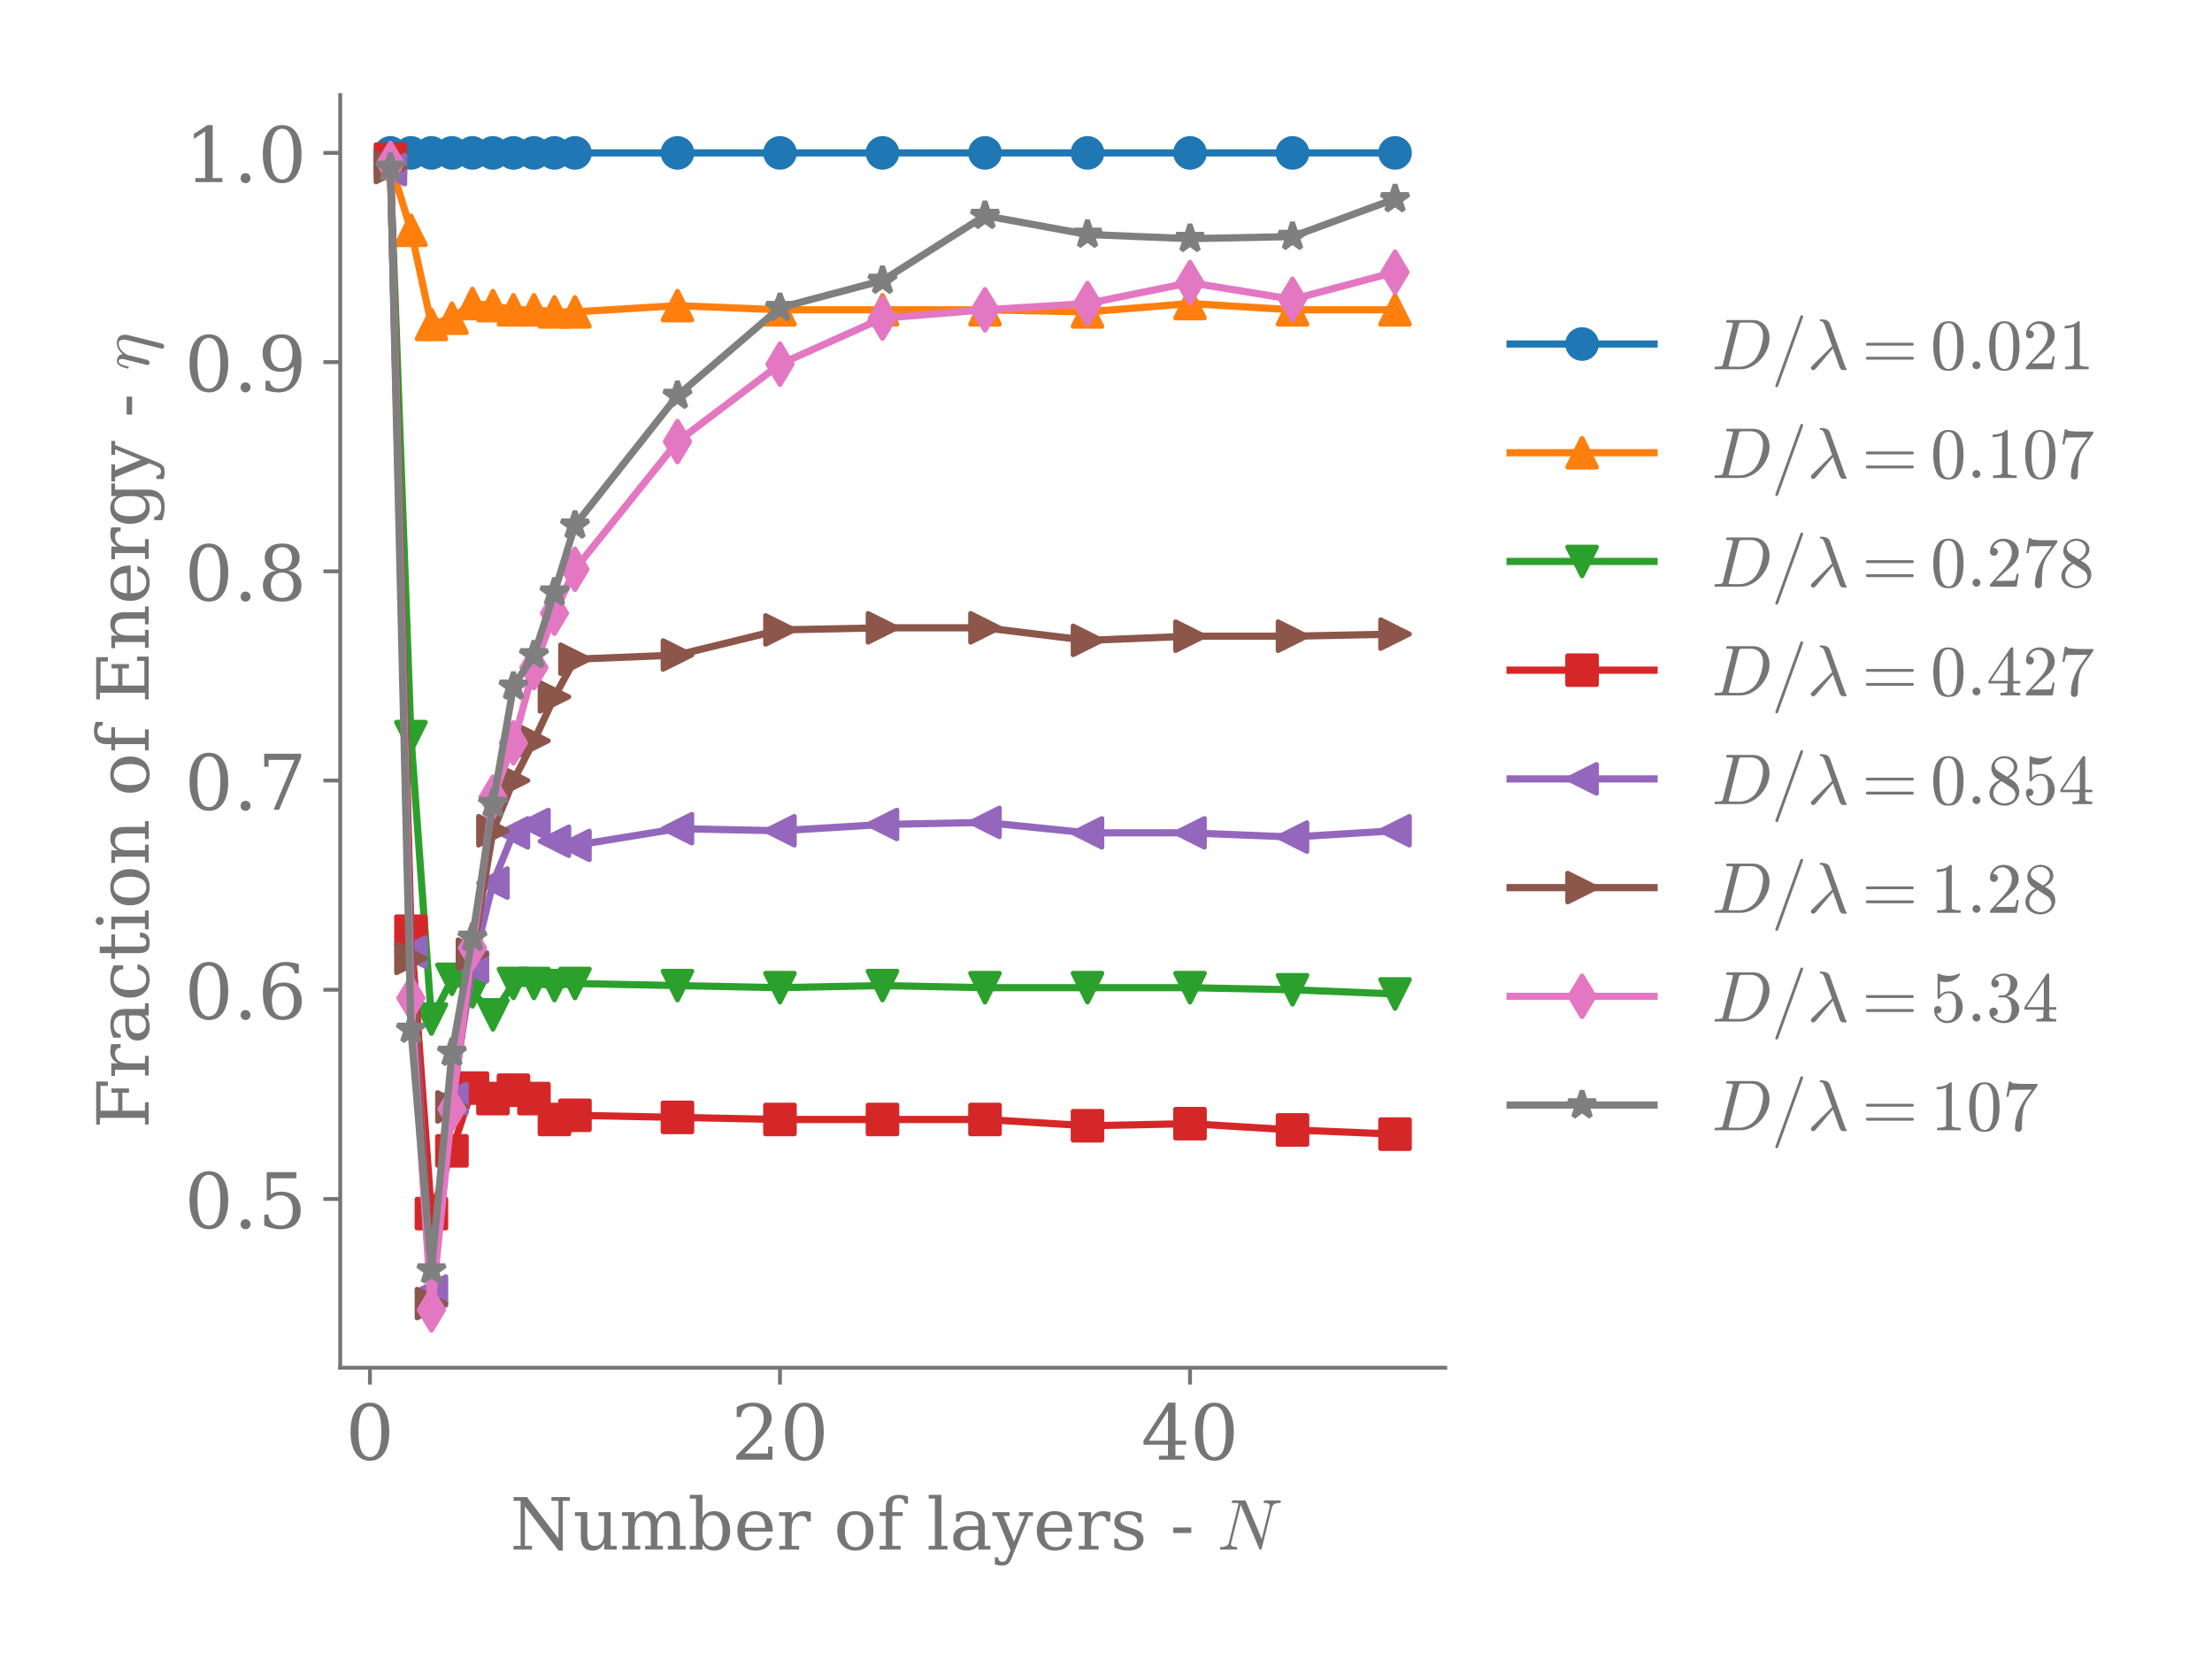 <svg xmlns="http://www.w3.org/2000/svg" xmlns:xlink="http://www.w3.org/1999/xlink" version="1.1" viewBox="0 0 460.8 345.6" viewport="0 0 400px 300px">
 <defs>
  <style type="text/css">
*{stroke-linecap:butt;stroke-linejoin:round;}
  </style>
 </defs>
 <g id="figure_1">
  <g id="patch_1">
   <path d="M 0 345.6  L 460.8 345.6  L 460.8 0  L 0 0  z " style="fill:#ffffff;"/>
  </g>
  <g id="axes_1">
   <g id="patch_2">
    <path d="M 70.873 284.92  L 301.073 284.92  L 301.073 19.8  L 70.873 19.8  z " style="fill:#ffffff;"/>
   </g>
   <g id="matplotlib.axis_1">
    <g id="xtick_1">
     <g id="line2d_1">
      <defs>
       <path d="M 0 0  L 0 3.5  " id="m0fd3e68e0d" style="stroke:#757575;stroke-width:0.8;"/>
      </defs>
      <g>
       <use style="fill:#757575;stroke:#757575;stroke-width:0.8;" x="77.065" xlink:href="#m0fd3e68e0d" y="284.92"/>
      </g>
     </g>
     <g id="text_1">
      <!-- 0 -->
      <defs>
       <path d="M 31.781 3.422  Q 39.266 3.422 42.969 11.625  Q 46.688 19.828 46.688 36.375  Q 46.688 52.984 42.969 61.188  Q 39.266 69.391 31.781 69.391  Q 24.312 69.391 20.594 61.188  Q 16.891 52.984 16.891 36.375  Q 16.891 19.828 20.594 11.625  Q 24.312 3.422 31.781 3.422  z M 31.781 -1.422  Q 19.922 -1.422 13.25 8.531  Q 6.594 18.5 6.594 36.375  Q 6.594 54.297 13.25 64.25  Q 19.922 74.219 31.781 74.219  Q 43.703 74.219 50.344 64.25  Q 56.984 54.297 56.984 36.375  Q 56.984 18.5 50.344 8.531  Q 43.703 -1.422 31.781 -1.422  z " id="DejaVuSerif-30"/>
      </defs>
      <g style="fill:#757575;" transform="translate(71.975 304.077)scale(0.16 -0.16)">
       <use xlink:href="#DejaVuSerif-30"/>
      </g>
     </g>
    </g>
    <g id="xtick_2">
     <g id="line2d_2">
      <g>
       <use style="fill:#757575;stroke:#757575;stroke-width:0.8;" x="162.483" xlink:href="#m0fd3e68e0d" y="284.92"/>
      </g>
     </g>
     <g id="text_2">
      <!-- 20 -->
      <defs>
       <path d="M 12.797 55.516  L 7.328 55.516  L 7.328 68.5  Q 12.547 71.297 17.844 72.75  Q 23.141 74.219 28.219 74.219  Q 39.594 74.219 46.188 68.703  Q 52.781 63.188 52.781 53.719  Q 52.781 43.016 37.844 28.125  Q 36.672 27 36.078 26.422  L 17.672 8.016  L 48.094 8.016  L 48.094 17  L 53.812 17  L 53.812 0  L 6.781 0  L 6.781 5.328  L 28.906 27.391  Q 36.234 34.719 39.359 40.844  Q 42.484 46.969 42.484 53.719  Q 42.484 61.078 38.641 65.234  Q 34.812 69.391 28.078 69.391  Q 21.094 69.391 17.281 65.922  Q 13.484 62.453 12.797 55.516  z " id="DejaVuSerif-32"/>
      </defs>
      <g style="fill:#757575;" transform="translate(152.303 304.077)scale(0.16 -0.16)">
       <use xlink:href="#DejaVuSerif-32"/>
       <use x="63.623" xlink:href="#DejaVuSerif-30"/>
      </g>
     </g>
    </g>
    <g id="xtick_3">
     <g id="line2d_3">
      <g>
       <use style="fill:#757575;stroke:#757575;stroke-width:0.8;" x="247.901" xlink:href="#m0fd3e68e0d" y="284.92"/>
      </g>
     </g>
     <g id="text_3">
      <!-- 40 -->
      <defs>
       <path d="M 34.906 24.703  L 34.906 63.484  L 10.016 24.703  z M 56.391 0  L 23.188 0  L 23.188 5.172  L 34.906 5.172  L 34.906 19.484  L 3.078 19.484  L 3.078 24.812  L 35.016 74.219  L 44.672 74.219  L 44.672 24.703  L 58.594 24.703  L 58.594 19.484  L 44.672 19.484  L 44.672 5.172  L 56.391 5.172  z " id="DejaVuSerif-34"/>
      </defs>
      <g style="fill:#757575;" transform="translate(237.721 304.077)scale(0.16 -0.16)">
       <use xlink:href="#DejaVuSerif-34"/>
       <use x="63.623" xlink:href="#DejaVuSerif-30"/>
      </g>
     </g>
    </g>
    <g id="text_4">
     <!-- Number of layers - $N$ -->
     <defs>
      <path d="M 4.891 0  L 4.891 5.172  L 14.703 5.172  L 14.703 67.672  L 4.891 67.672  L 4.891 72.906  L 23.578 72.906  L 67.281 15.375  L 67.281 67.672  L 57.516 67.672  L 57.516 72.906  L 83.109 72.906  L 83.109 67.672  L 73.297 67.672  L 73.297 -1.422  L 67.391 -1.422  L 20.703 60.016  L 20.703 5.172  L 30.516 5.172  L 30.516 0  z " id="DejaVuSerif-4e"/>
      <path d="M 35.406 51.906  L 52.203 51.906  L 52.203 5.172  L 60.688 5.172  L 60.688 0  L 43.219 0  L 43.219 9.188  Q 40.719 4 36.766 1.281  Q 32.812 -1.422 27.594 -1.422  Q 18.953 -1.422 14.875 3.484  Q 10.797 8.406 10.797 18.891  L 10.797 46.688  L 2.688 46.688  L 2.688 51.906  L 19.828 51.906  L 19.828 21.688  Q 19.828 12.203 22.141 8.688  Q 24.469 5.172 30.422 5.172  Q 36.672 5.172 39.938 9.766  Q 43.219 14.359 43.219 23.094  L 43.219 46.688  L 35.406 46.688  z " id="DejaVuSerif-75"/>
      <path d="M 51.812 41.797  Q 54.391 47.516 58.422 50.422  Q 62.453 53.328 67.828 53.328  Q 75.984 53.328 79.984 48.266  Q 83.984 43.219 83.984 33.016  L 83.984 5.172  L 92.094 5.172  L 92.094 0  L 67.188 0  L 67.188 5.172  L 75 5.172  L 75 31.984  Q 75 39.938 72.656 43.312  Q 70.312 46.688 64.891 46.688  Q 58.891 46.688 55.734 42.141  Q 52.594 37.594 52.594 28.906  L 52.594 5.172  L 60.406 5.172  L 60.406 0  L 35.797 0  L 35.797 5.172  L 43.609 5.172  L 43.609 32.328  Q 43.609 40.094 41.266 43.391  Q 38.922 46.688 33.5 46.688  Q 27.484 46.688 24.328 42.141  Q 21.188 37.594 21.188 28.906  L 21.188 5.172  L 29 5.172  L 29 0  L 4.109 0  L 4.109 5.172  L 12.203 5.172  L 12.203 46.781  L 3.609 46.781  L 3.609 51.906  L 21.188 51.906  L 21.188 42.672  Q 23.688 47.859 27.531 50.594  Q 31.391 53.328 36.281 53.328  Q 42.328 53.328 46.375 50.312  Q 50.438 47.312 51.812 41.797  z " id="DejaVuSerif-6d"/>
      <path d="M 11.531 5.172  L 11.531 70.797  L 2.875 70.797  L 2.875 75.984  L 20.516 75.984  L 20.516 43.797  Q 23.141 48.688 27.219 51  Q 31.297 53.328 37.312 53.328  Q 46.875 53.328 52.922 45.75  Q 58.984 38.188 58.984 25.984  Q 58.984 13.766 52.922 6.172  Q 46.875 -1.422 37.312 -1.422  Q 31.297 -1.422 27.219 0.891  Q 23.141 3.219 20.516 8.109  L 20.516 0  L 2.875 0  L 2.875 5.172  z M 20.516 23.391  Q 20.516 14.016 24.094 9.109  Q 27.688 4.203 34.516 4.203  Q 41.406 4.203 44.938 9.719  Q 48.484 15.234 48.484 25.984  Q 48.484 36.766 44.938 42.234  Q 41.406 47.703 34.516 47.703  Q 27.688 47.703 24.094 42.766  Q 20.516 37.844 20.516 28.516  z " id="DejaVuSerif-62"/>
      <path d="M 54.203 25  L 15.484 25  L 15.484 24.609  Q 15.484 14.109 19.438 8.766  Q 23.391 3.422 31.109 3.422  Q 37.016 3.422 40.797 6.516  Q 44.578 9.625 46.094 15.719  L 53.328 15.719  Q 51.172 7.172 45.375 2.875  Q 39.594 -1.422 30.172 -1.422  Q 18.797 -1.422 11.891 6.078  Q 4.984 13.578 4.984 25.984  Q 4.984 38.281 11.766 45.797  Q 18.562 53.328 29.594 53.328  Q 41.359 53.328 47.656 46.062  Q 53.953 38.812 54.203 25  z M 43.609 30.172  Q 43.312 39.266 39.766 43.875  Q 36.234 48.484 29.594 48.484  Q 23.391 48.484 19.828 43.844  Q 16.266 39.203 15.484 30.172  z " id="DejaVuSerif-65"/>
      <path d="M 47.797 52  L 47.797 39.016  L 42.625 39.016  Q 42.391 42.875 40.484 44.781  Q 38.578 46.688 34.906 46.688  Q 28.266 46.688 24.719 42.094  Q 21.188 37.5 21.188 28.906  L 21.188 5.172  L 31.594 5.172  L 31.594 0  L 4.109 0  L 4.109 5.172  L 12.203 5.172  L 12.203 46.781  L 3.609 46.781  L 3.609 51.906  L 21.188 51.906  L 21.188 42.672  Q 23.828 48.094 27.969 50.703  Q 32.125 53.328 38.094 53.328  Q 40.281 53.328 42.703 52.984  Q 45.125 52.641 47.797 52  z " id="DejaVuSerif-72"/>
      <path id="DejaVuSerif-20"/>
      <path d="M 30.078 3.422  Q 37.312 3.422 40.984 9.125  Q 44.672 14.844 44.672 25.984  Q 44.672 37.109 40.984 42.797  Q 37.312 48.484 30.078 48.484  Q 22.859 48.484 19.172 42.797  Q 15.484 37.109 15.484 25.984  Q 15.484 14.844 19.188 9.125  Q 22.906 3.422 30.078 3.422  z M 30.078 -1.422  Q 18.75 -1.422 11.859 6.078  Q 4.984 13.578 4.984 25.984  Q 4.984 38.375 11.844 45.844  Q 18.703 53.328 30.078 53.328  Q 41.453 53.328 48.312 45.844  Q 55.172 38.375 55.172 25.984  Q 55.172 13.578 48.312 6.078  Q 41.453 -1.422 30.078 -1.422  z " id="DejaVuSerif-6f"/>
      <path d="M 43.016 63.719  L 38.281 63.719  Q 38.234 67.391 36.203 69.281  Q 34.188 71.188 30.328 71.188  Q 25.297 71.188 23.234 68.422  Q 21.188 65.672 21.188 58.594  L 21.188 51.906  L 35.688 51.906  L 35.688 46.688  L 21.188 46.688  L 21.188 5.172  L 32.719 5.172  L 32.719 0  L 3.609 0  L 3.609 5.172  L 12.203 5.172  L 12.203 46.688  L 3.609 46.688  L 3.609 51.906  L 12.203 51.906  L 12.203 58.406  Q 12.203 67.094 16.719 71.531  Q 21.234 75.984 29.984 75.984  Q 33.25 75.984 36.516 75.391  Q 39.797 74.812 43.016 73.578  z " id="DejaVuSerif-66"/>
      <path d="M 20.516 5.172  L 29 5.172  L 29 0  L 2.875 0  L 2.875 5.172  L 11.531 5.172  L 11.531 70.797  L 2.875 70.797  L 2.875 75.984  L 20.516 75.984  z " id="DejaVuSerif-6c"/>
      <path d="M 39.797 16.312  L 39.797 27.297  L 28.219 27.297  Q 21.531 27.297 18.25 24.406  Q 14.984 21.531 14.984 15.578  Q 14.984 10.156 18.297 6.984  Q 21.625 3.812 27.297 3.812  Q 32.906 3.812 36.344 7.281  Q 39.797 10.75 39.797 16.312  z M 48.781 32.422  L 48.781 5.172  L 56.781 5.172  L 56.781 0  L 39.797 0  L 39.797 5.609  Q 36.812 2 32.906 0.281  Q 29 -1.422 23.781 -1.422  Q 15.141 -1.422 10.062 3.172  Q 4.984 7.766 4.984 15.578  Q 4.984 23.641 10.797 28.078  Q 16.609 32.516 27.203 32.516  L 39.797 32.516  L 39.797 36.078  Q 39.797 42 36.203 45.234  Q 32.625 48.484 26.125 48.484  Q 20.75 48.484 17.578 46.047  Q 14.406 43.609 13.625 38.812  L 8.984 38.812  L 8.984 49.312  Q 13.672 51.312 18.094 52.312  Q 22.516 53.328 26.703 53.328  Q 37.5 53.328 43.141 47.969  Q 48.781 42.625 48.781 32.422  z " id="DejaVuSerif-61"/>
      <path d="M 21.578 -9.516  L 25 -0.875  L 5.609 46.688  L -0.297 46.688  L -0.297 51.906  L 23.578 51.906  L 23.578 46.688  L 15.281 46.688  L 29.891 10.984  L 44.484 46.688  L 36.719 46.688  L 36.719 51.906  L 56.203 51.906  L 56.203 46.688  L 50.391 46.688  L 26.609 -11.719  Q 24.172 -17.781 21.188 -20  Q 18.219 -22.219 12.797 -22.219  Q 10.5 -22.219 8.078 -21.828  Q 5.672 -21.438 3.219 -20.703  L 3.219 -10.797  L 7.812 -10.797  Q 8.109 -14.109 9.5 -15.547  Q 10.891 -17 13.812 -17  Q 16.5 -17 18.141 -15.5  Q 19.781 -14.016 21.578 -9.516  z " id="DejaVuSerif-79"/>
      <path d="M 5.609 2.875  L 5.609 14.984  L 10.797 14.984  Q 10.984 9.188 14.422 6.297  Q 17.875 3.422 24.609 3.422  Q 30.672 3.422 33.844 5.688  Q 37.016 7.953 37.016 12.312  Q 37.016 15.719 34.688 17.812  Q 32.375 19.922 24.906 22.312  L 18.406 24.516  Q 11.719 26.656 8.719 29.875  Q 5.719 33.109 5.719 38.094  Q 5.719 45.219 10.938 49.266  Q 16.156 53.328 25.391 53.328  Q 29.5 53.328 34.031 52.25  Q 38.578 51.172 43.406 49.125  L 43.406 37.797  L 38.234 37.797  Q 38.031 42.828 34.703 45.656  Q 31.391 48.484 25.688 48.484  Q 20.016 48.484 17.109 46.484  Q 14.203 44.484 14.203 40.484  Q 14.203 37.203 16.406 35.219  Q 18.609 33.25 25.203 31.203  L 32.328 29  Q 39.703 26.703 42.938 23.266  Q 46.188 19.828 46.188 14.406  Q 46.188 7.031 40.547 2.797  Q 34.906 -1.422 25 -1.422  Q 19.969 -1.422 15.188 -0.344  Q 10.406 0.734 5.609 2.875  z " id="DejaVuSerif-73"/>
      <path d="M 4.391 30.609  L 29.391 30.609  L 29.391 23  L 4.391 23  z " id="DejaVuSerif-2d"/>
      <path d="M 4.688 0  Q 3.719 0 3.719 1.312  Q 3.766 1.562 3.906 2.172  Q 4.047 2.781 4.312 3.141  Q 4.594 3.516 4.984 3.516  Q 14.547 3.516 16.109 9.625  L 29.688 64.312  Q 26.906 64.797 20.906 64.797  Q 19.922 64.797 19.922 66.109  Q 19.969 66.359 20.109 66.969  Q 20.266 67.578 20.531 67.938  Q 20.797 68.312 21.188 68.312  L 38.484 68.312  Q 39.203 68.312 39.406 67.672  L 61.625 14.797  L 72.703 59.078  Q 72.906 60.156 72.906 60.594  Q 72.906 64.797 65.188 64.797  Q 64.203 64.797 64.203 66.109  Q 64.547 67.391 64.734 67.844  Q 64.938 68.312 65.922 68.312  L 87.312 68.312  Q 88.281 68.312 88.281 67  Q 88.234 66.75 88.078 66.141  Q 87.938 65.531 87.672 65.156  Q 87.406 64.797 87.016 64.797  Q 77.438 64.797 75.875 58.688  L 61.531 0.875  Q 61.188 0 60.5 0  L 59.281 0  Q 58.594 0 58.406 0.688  L 32.906 61.188  L 32.719 61.812  Q 32.516 62.016 32.516 62.109  L 19.281 9.188  Q 19.188 8.938 19.141 8.562  Q 19.094 8.203 19 7.719  Q 19 5.125 21.234 4.312  Q 23.484 3.516 26.812 3.516  Q 27.781 3.516 27.781 2.203  Q 27.438 0.828 27.188 0.406  Q 26.953 0 26.125 0  z " id="Cmmi10-4e"/>
     </defs>
     <g style="fill:#757575;" transform="translate(106.248 322.805)scale(0.15 -0.15)">
      <use transform="translate(0 0.016)" xlink:href="#DejaVuSerif-4e"/>
      <use transform="translate(87.5 0.016)" xlink:href="#DejaVuSerif-75"/>
      <use transform="translate(151.904 0.016)" xlink:href="#DejaVuSerif-6d"/>
      <use transform="translate(246.729 0.016)" xlink:href="#DejaVuSerif-62"/>
      <use transform="translate(310.742 0.016)" xlink:href="#DejaVuSerif-65"/>
      <use transform="translate(369.922 0.016)" xlink:href="#DejaVuSerif-72"/>
      <use transform="translate(417.725 0.016)" xlink:href="#DejaVuSerif-20"/>
      <use transform="translate(449.512 0.016)" xlink:href="#DejaVuSerif-6f"/>
      <use transform="translate(509.717 0.016)" xlink:href="#DejaVuSerif-66"/>
      <use transform="translate(546.729 0.016)" xlink:href="#DejaVuSerif-20"/>
      <use transform="translate(578.516 0.016)" xlink:href="#DejaVuSerif-6c"/>
      <use transform="translate(610.498 0.016)" xlink:href="#DejaVuSerif-61"/>
      <use transform="translate(670.117 0.016)" xlink:href="#DejaVuSerif-79"/>
      <use transform="translate(726.611 0.016)" xlink:href="#DejaVuSerif-65"/>
      <use transform="translate(785.791 0.016)" xlink:href="#DejaVuSerif-72"/>
      <use transform="translate(833.594 0.016)" xlink:href="#DejaVuSerif-73"/>
      <use transform="translate(884.912 0.016)" xlink:href="#DejaVuSerif-20"/>
      <use transform="translate(916.699 0.016)" xlink:href="#DejaVuSerif-2d"/>
      <use transform="translate(950.488 0.016)" xlink:href="#DejaVuSerif-20"/>
      <use transform="translate(982.275 0.016)" xlink:href="#Cmmi10-4e"/>
     </g>
    </g>
   </g>
   <g id="matplotlib.axis_2">
    <g id="ytick_1">
     <g id="line2d_4">
      <defs>
       <path d="M 0 0  L -3.5 0  " id="mb1579638a0" style="stroke:#757575;stroke-width:0.8;"/>
      </defs>
      <g>
       <use style="fill:#757575;stroke:#757575;stroke-width:0.8;" x="70.873" xlink:href="#mb1579638a0" y="249.77"/>
      </g>
     </g>
     <g id="text_5">
      <!-- 0.5 -->
      <defs>
       <path d="M 9.422 5.078  Q 9.422 7.812 11.281 9.719  Q 13.141 11.625 15.922 11.625  Q 18.609 11.625 20.5 9.719  Q 22.406 7.812 22.406 5.078  Q 22.406 2.391 20.5 0.484  Q 18.609 -1.422 15.922 -1.422  Q 13.141 -1.422 11.281 0.453  Q 9.422 2.344 9.422 5.078  z " id="DejaVuSerif-2e"/>
       <path d="M 50.297 72.906  L 50.297 64.891  L 16.891 64.891  L 16.891 44  Q 19.438 45.75 22.828 46.625  Q 26.219 47.516 30.422 47.516  Q 42.234 47.516 49.062 40.969  Q 55.906 34.422 55.906 23.094  Q 55.906 11.531 49 5.047  Q 42.094 -1.422 29.594 -1.422  Q 24.562 -1.422 19.281 -0.188  Q 14.016 1.031 8.5 3.516  L 8.5 17.672  L 14.016 17.672  Q 14.453 10.75 18.422 7.078  Q 22.406 3.422 29.594 3.422  Q 37.312 3.422 41.453 8.5  Q 45.609 13.578 45.609 23.094  Q 45.609 32.562 41.484 37.609  Q 37.359 42.672 29.594 42.672  Q 25.203 42.672 21.844 41.109  Q 18.5 39.547 15.922 36.281  L 11.719 36.281  L 11.719 72.906  z " id="DejaVuSerif-35"/>
      </defs>
      <g style="fill:#757575;" transform="translate(38.428 255.848)scale(0.16 -0.16)">
       <use xlink:href="#DejaVuSerif-30"/>
       <use x="63.623" xlink:href="#DejaVuSerif-2e"/>
       <use x="95.41" xlink:href="#DejaVuSerif-35"/>
      </g>
     </g>
    </g>
    <g id="ytick_2">
     <g id="line2d_5">
      <g>
       <use style="fill:#757575;stroke:#757575;stroke-width:0.8;" x="70.873" xlink:href="#mb1579638a0" y="206.186"/>
      </g>
     </g>
     <g id="text_6">
      <!-- 0.6 -->
      <defs>
       <path d="M 32.719 3.422  Q 39.594 3.422 43.297 8.469  Q 47.016 13.531 47.016 23  Q 47.016 32.469 43.297 37.516  Q 39.594 42.578 32.719 42.578  Q 25.734 42.578 22.062 37.688  Q 18.406 32.812 18.406 23.578  Q 18.406 13.875 22.109 8.641  Q 25.828 3.422 32.719 3.422  z M 16.797 40.141  Q 20.125 43.797 24.312 45.594  Q 28.516 47.406 33.797 47.406  Q 44.672 47.406 51 40.859  Q 57.328 34.328 57.328 23  Q 57.328 11.922 50.516 5.25  Q 43.703 -1.422 32.328 -1.422  Q 19.969 -1.422 13.328 7.781  Q 6.688 17 6.688 34.078  Q 6.688 53.219 14.547 63.719  Q 22.406 74.219 36.719 74.219  Q 40.578 74.219 44.828 73.484  Q 49.078 72.75 53.516 71.297  L 53.516 59.281  L 48 59.281  Q 47.406 64.203 44.234 66.797  Q 41.062 69.391 35.688 69.391  Q 26.219 69.391 21.578 62.203  Q 16.938 55.031 16.797 40.141  z " id="DejaVuSerif-36"/>
      </defs>
      <g style="fill:#757575;" transform="translate(38.428 212.265)scale(0.16 -0.16)">
       <use xlink:href="#DejaVuSerif-30"/>
       <use x="63.623" xlink:href="#DejaVuSerif-2e"/>
       <use x="95.41" xlink:href="#DejaVuSerif-36"/>
      </g>
     </g>
    </g>
    <g id="ytick_3">
     <g id="line2d_6">
      <g>
       <use style="fill:#757575;stroke:#757575;stroke-width:0.8;" x="70.873" xlink:href="#mb1579638a0" y="162.602"/>
      </g>
     </g>
     <g id="text_7">
      <!-- 0.7 -->
      <defs>
       <path d="M 56.391 67.922  L 27.875 0  L 20.609 0  L 47.797 64.891  L 14.109 64.891  L 14.109 55.906  L 8.406 55.906  L 8.406 72.906  L 56.391 72.906  z " id="DejaVuSerif-37"/>
      </defs>
      <g style="fill:#757575;" transform="translate(38.428 168.681)scale(0.16 -0.16)">
       <use xlink:href="#DejaVuSerif-30"/>
       <use x="63.623" xlink:href="#DejaVuSerif-2e"/>
       <use x="95.41" xlink:href="#DejaVuSerif-37"/>
      </g>
     </g>
    </g>
    <g id="ytick_4">
     <g id="line2d_7">
      <g>
       <use style="fill:#757575;stroke:#757575;stroke-width:0.8;" x="70.873" xlink:href="#mb1579638a0" y="119.018"/>
      </g>
     </g>
     <g id="text_8">
      <!-- 0.8 -->
      <defs>
       <path d="M 46.578 19.922  Q 46.578 27.734 42.688 32.047  Q 38.812 36.375 31.781 36.375  Q 24.75 36.375 20.875 32.047  Q 17 27.734 17 19.922  Q 17 12.062 20.875 7.734  Q 24.75 3.422 31.781 3.422  Q 38.812 3.422 42.688 7.734  Q 46.578 12.062 46.578 19.922  z M 44.578 55.328  Q 44.578 61.969 41.203 65.672  Q 37.844 69.391 31.781 69.391  Q 25.781 69.391 22.391 65.672  Q 19 61.969 19 55.328  Q 19 48.641 22.391 44.922  Q 25.781 41.219 31.781 41.219  Q 37.844 41.219 41.203 44.922  Q 44.578 48.641 44.578 55.328  z M 39.312 38.812  Q 47.609 37.703 52.25 32.688  Q 56.891 27.688 56.891 19.922  Q 56.891 9.672 50.391 4.125  Q 43.891 -1.422 31.781 -1.422  Q 19.734 -1.422 13.203 4.125  Q 6.688 9.672 6.688 19.922  Q 6.688 27.688 11.328 32.688  Q 15.969 37.703 24.312 38.812  Q 16.938 40.141 13 44.406  Q 9.078 48.688 9.078 55.328  Q 9.078 64.109 15.125 69.156  Q 21.188 74.219 31.781 74.219  Q 42.391 74.219 48.438 69.156  Q 54.5 64.109 54.5 55.328  Q 54.5 48.688 50.562 44.406  Q 46.625 40.141 39.312 38.812  z " id="DejaVuSerif-38"/>
      </defs>
      <g style="fill:#757575;" transform="translate(38.428 125.097)scale(0.16 -0.16)">
       <use xlink:href="#DejaVuSerif-30"/>
       <use x="63.623" xlink:href="#DejaVuSerif-2e"/>
       <use x="95.41" xlink:href="#DejaVuSerif-38"/>
      </g>
     </g>
    </g>
    <g id="ytick_5">
     <g id="line2d_8">
      <g>
       <use style="fill:#757575;stroke:#757575;stroke-width:0.8;" x="70.873" xlink:href="#mb1579638a0" y="75.435"/>
      </g>
     </g>
     <g id="text_9">
      <!-- 0.9 -->
      <defs>
       <path d="M 46.781 32.672  Q 43.5 29 39.25 27.188  Q 35.016 25.391 29.688 25.391  Q 18.844 25.391 12.562 31.938  Q 6.297 38.484 6.297 49.812  Q 6.297 60.891 13.109 67.547  Q 19.922 74.219 31.297 74.219  Q 43.656 74.219 50.266 65.016  Q 56.891 55.812 56.891 38.719  Q 56.891 19.578 49.016 9.078  Q 41.156 -1.422 26.906 -1.422  Q 23.047 -1.422 18.797 -0.688  Q 14.547 0.047 10.109 1.516  L 10.109 13.625  L 15.578 13.625  Q 16.219 8.688 19.391 6.047  Q 22.562 3.422 27.875 3.422  Q 37.359 3.422 41.984 10.562  Q 46.625 17.719 46.781 32.672  z M 30.906 69.391  Q 23.969 69.391 20.281 64.328  Q 16.609 59.281 16.609 49.812  Q 16.609 40.328 20.281 35.25  Q 23.969 30.172 30.906 30.172  Q 37.844 30.172 41.531 35.078  Q 45.219 39.984 45.219 49.219  Q 45.219 58.938 41.5 64.156  Q 37.797 69.391 30.906 69.391  z " id="DejaVuSerif-39"/>
      </defs>
      <g style="fill:#757575;" transform="translate(38.428 81.513)scale(0.16 -0.16)">
       <use xlink:href="#DejaVuSerif-30"/>
       <use x="63.623" xlink:href="#DejaVuSerif-2e"/>
       <use x="95.41" xlink:href="#DejaVuSerif-39"/>
      </g>
     </g>
    </g>
    <g id="ytick_6">
     <g id="line2d_9">
      <g>
       <use style="fill:#757575;stroke:#757575;stroke-width:0.8;" x="70.873" xlink:href="#mb1579638a0" y="31.851"/>
      </g>
     </g>
     <g id="text_10">
      <!-- 1.0 -->
      <defs>
       <path d="M 14.203 0  L 14.203 5.172  L 26.906 5.172  L 26.906 65.828  L 12.203 56.297  L 12.203 62.703  L 29.984 74.219  L 36.719 74.219  L 36.719 5.172  L 49.422 5.172  L 49.422 0  z " id="DejaVuSerif-31"/>
      </defs>
      <g style="fill:#757575;" transform="translate(38.428 37.93)scale(0.16 -0.16)">
       <use xlink:href="#DejaVuSerif-31"/>
       <use x="63.623" xlink:href="#DejaVuSerif-2e"/>
       <use x="95.41" xlink:href="#DejaVuSerif-30"/>
      </g>
     </g>
    </g>
    <g id="text_11">
     <!-- Fraction of Energy - $\eta$ -->
     <defs>
      <path d="M 5.516 0  L 5.516 5.172  L 14.797 5.172  L 14.797 67.672  L 5.516 67.672  L 5.516 72.906  L 65.188 72.906  L 65.188 56.688  L 59.188 56.688  L 59.188 66.891  L 24.703 66.891  L 24.703 42.484  L 49.609 42.484  L 49.609 51.609  L 55.609 51.609  L 55.609 27.391  L 49.609 27.391  L 49.609 36.531  L 24.703 36.531  L 24.703 5.172  L 36.375 5.172  L 36.375 0  z " id="DejaVuSerif-46"/>
      <path d="M 51.422 15.578  Q 49.516 7.281 44.094 2.922  Q 38.672 -1.422 30.078 -1.422  Q 18.75 -1.422 11.859 6.078  Q 4.984 13.578 4.984 25.984  Q 4.984 38.422 11.859 45.875  Q 18.75 53.328 30.078 53.328  Q 35.016 53.328 39.891 52.172  Q 44.781 51.031 49.703 48.688  L 49.703 35.406  L 44.484 35.406  Q 43.453 42.234 40.016 45.359  Q 36.578 48.484 30.172 48.484  Q 22.906 48.484 19.188 42.844  Q 15.484 37.203 15.484 25.984  Q 15.484 14.75 19.172 9.078  Q 22.859 3.422 30.172 3.422  Q 35.984 3.422 39.453 6.438  Q 42.922 9.469 44.188 15.578  z " id="DejaVuSerif-63"/>
      <path d="M 10.797 46.688  L 2.875 46.688  L 2.875 51.906  L 10.797 51.906  L 10.797 68.016  L 19.828 68.016  L 19.828 51.906  L 36.719 51.906  L 36.719 46.688  L 19.828 46.688  L 19.828 13.719  Q 19.828 7.125 21.094 5.266  Q 22.359 3.422 25.781 3.422  Q 29.297 3.422 30.906 5.484  Q 32.516 7.562 32.625 12.203  L 39.406 12.203  Q 39.016 5.125 35.547 1.844  Q 32.078 -1.422 25 -1.422  Q 17.234 -1.422 14.016 2.016  Q 10.797 5.469 10.797 13.719  z " id="DejaVuSerif-74"/>
      <path d="M 9.719 68.016  Q 9.719 70.266 11.344 71.922  Q 12.984 73.578 15.281 73.578  Q 17.531 73.578 19.156 71.922  Q 20.797 70.266 20.797 68.016  Q 20.797 65.719 19.188 64.109  Q 17.578 62.5 15.281 62.5  Q 12.984 62.5 11.344 64.109  Q 9.719 65.719 9.719 68.016  z M 21.188 5.172  L 29.688 5.172  L 29.688 0  L 3.609 0  L 3.609 5.172  L 12.203 5.172  L 12.203 46.688  L 3.609 46.688  L 3.609 51.906  L 21.188 51.906  z " id="DejaVuSerif-69"/>
      <path d="M 4.109 0  L 4.109 5.172  L 12.203 5.172  L 12.203 46.688  L 3.609 46.688  L 3.609 51.906  L 21.188 51.906  L 21.188 42.672  Q 23.688 47.953 27.656 50.641  Q 31.641 53.328 36.922 53.328  Q 45.516 53.328 49.562 48.391  Q 53.609 43.453 53.609 33.016  L 53.609 5.172  L 61.625 5.172  L 61.625 0  L 36.812 0  L 36.812 5.172  L 44.578 5.172  L 44.578 30.172  Q 44.578 39.703 42.234 43.234  Q 39.891 46.781 33.984 46.781  Q 27.734 46.781 24.453 42.203  Q 21.188 37.641 21.188 28.906  L 21.188 5.172  L 29 5.172  L 29 0  z " id="DejaVuSerif-6e"/>
      <path d="M 5.516 0  L 5.516 5.172  L 14.797 5.172  L 14.797 67.672  L 5.516 67.672  L 5.516 72.906  L 64.203 72.906  L 64.203 56.688  L 58.203 56.688  L 58.203 66.891  L 24.703 66.891  L 24.703 42.484  L 48.578 42.484  L 48.578 51.609  L 54.594 51.609  L 54.594 27.391  L 48.578 27.391  L 48.578 36.531  L 24.703 36.531  L 24.703 6  L 58.984 6  L 58.984 16.219  L 64.984 16.219  L 64.984 0  z " id="DejaVuSerif-45"/>
      <path d="M 52.484 46.688  L 52.484 1.125  Q 52.484 -10.062 46.328 -16.141  Q 40.188 -22.219 28.812 -22.219  Q 23.688 -22.219 19 -21.281  Q 14.312 -20.359 10.016 -18.5  L 10.016 -7.625  L 14.703 -7.625  Q 15.578 -12.703 18.844 -15.047  Q 22.125 -17.391 28.219 -17.391  Q 36.141 -17.391 39.812 -12.922  Q 43.5 -8.453 43.5 1.125  L 43.5 8.109  Q 40.875 3.219 36.797 0.891  Q 32.719 -1.422 26.703 -1.422  Q 17.141 -1.422 11.062 6.172  Q 4.984 13.766 4.984 25.984  Q 4.984 38.188 11.031 45.75  Q 17.094 53.328 26.703 53.328  Q 32.719 53.328 36.797 51  Q 40.875 48.688 43.5 43.797  L 43.5 51.906  L 61.078 51.906  L 61.078 46.688  z M 43.5 28.516  Q 43.5 37.844 39.906 42.766  Q 36.328 47.703 29.5 47.703  Q 22.562 47.703 19.016 42.234  Q 15.484 36.766 15.484 25.984  Q 15.484 15.234 19.016 9.719  Q 22.562 4.203 29.5 4.203  Q 36.328 4.203 39.906 9.109  Q 43.5 14.016 43.5 23.391  z " id="DejaVuSerif-67"/>
      <path d="M 10.688 -1.125  Q 9.469 -1.125 8.594 -0.344  Q 7.719 0.438 7.719 1.703  Q 7.719 2.297 7.812 2.594  L 15.281 32.422  Q 16.016 35.203 16.016 37.312  Q 16.016 41.609 13.094 41.609  Q 9.969 41.609 8.453 37.859  Q 6.938 34.125 5.516 28.422  Q 5.516 28.125 5.219 27.953  Q 4.938 27.781 4.688 27.781  L 3.516 27.781  Q 3.172 27.781 2.922 28.141  Q 2.688 28.516 2.688 28.812  Q 3.766 33.156 4.766 36.172  Q 5.766 39.203 7.891 41.688  Q 10.016 44.188 13.188 44.188  Q 16.891 44.188 19.797 41.844  Q 22.703 39.5 22.703 35.797  Q 25.641 39.703 29.594 41.938  Q 33.547 44.188 38.188 44.188  Q 43.406 44.188 46.547 41.375  Q 49.703 38.578 49.703 33.406  Q 49.703 30.422 49.031 27.875  L 37.406 -18.406  Q 37.109 -19.828 35.938 -20.703  Q 34.766 -21.578 33.297 -21.578  Q 32.078 -21.578 31.203 -20.812  Q 30.328 -20.062 30.328 -18.797  Q 30.328 -18.219 30.422 -18.016  L 41.891 28.078  Q 42.922 32.172 42.922 34.906  Q 42.922 37.703 41.75 39.656  Q 40.578 41.609 37.984 41.609  Q 28.172 41.609 21.688 29.5  L 14.891 2.203  Q 14.547 0.828 13.344 -0.141  Q 12.156 -1.125 10.688 -1.125  z " id="Cmmi10-b4"/>
     </defs>
     <g style="fill:#757575;" transform="translate(30.977 235.085)rotate(-90)scale(0.15 -0.15)">
      <use transform="translate(0 0.016)" xlink:href="#DejaVuSerif-46"/>
      <use transform="translate(69.385 0.016)" xlink:href="#DejaVuSerif-72"/>
      <use transform="translate(117.188 0.016)" xlink:href="#DejaVuSerif-61"/>
      <use transform="translate(176.807 0.016)" xlink:href="#DejaVuSerif-63"/>
      <use transform="translate(232.812 0.016)" xlink:href="#DejaVuSerif-74"/>
      <use transform="translate(272.998 0.016)" xlink:href="#DejaVuSerif-69"/>
      <use transform="translate(304.98 0.016)" xlink:href="#DejaVuSerif-6f"/>
      <use transform="translate(365.186 0.016)" xlink:href="#DejaVuSerif-6e"/>
      <use transform="translate(429.59 0.016)" xlink:href="#DejaVuSerif-20"/>
      <use transform="translate(461.377 0.016)" xlink:href="#DejaVuSerif-6f"/>
      <use transform="translate(521.582 0.016)" xlink:href="#DejaVuSerif-66"/>
      <use transform="translate(558.594 0.016)" xlink:href="#DejaVuSerif-20"/>
      <use transform="translate(590.381 0.016)" xlink:href="#DejaVuSerif-45"/>
      <use transform="translate(663.379 0.016)" xlink:href="#DejaVuSerif-6e"/>
      <use transform="translate(727.783 0.016)" xlink:href="#DejaVuSerif-65"/>
      <use transform="translate(786.963 0.016)" xlink:href="#DejaVuSerif-72"/>
      <use transform="translate(834.766 0.016)" xlink:href="#DejaVuSerif-67"/>
      <use transform="translate(898.779 0.016)" xlink:href="#DejaVuSerif-79"/>
      <use transform="translate(955.273 0.016)" xlink:href="#DejaVuSerif-20"/>
      <use transform="translate(987.061 0.016)" xlink:href="#DejaVuSerif-2d"/>
      <use transform="translate(1020.85 0.016)" xlink:href="#DejaVuSerif-20"/>
      <use transform="translate(1052.637 0.016)" xlink:href="#Cmmi10-b4"/>
     </g>
    </g>
   </g>
   <g id="line2d_10">
    <path clip-path="url(#p081f2e7738)" d="M 81.336 31.851  L 85.607 31.851  L 89.878 31.851  L 94.149 31.851  L 98.42 31.851  L 102.691 31.851  L 106.962 31.851  L 111.232 31.851  L 115.503 31.851  L 119.774 31.851  L 141.129 31.851  L 162.483 31.851  L 183.838 31.851  L 205.192 31.851  L 226.546 31.851  L 247.901 31.851  L 269.255 31.851  L 290.61 31.851  " style="fill:none;stroke:#1f77b4;stroke-linecap:square;stroke-width:1.5;"/>
    <defs>
     <path d="M 0 3  C 0.796 3 1.559 2.684 2.121 2.121  C 2.684 1.559 3 0.796 3 0  C 3 -0.796 2.684 -1.559 2.121 -2.121  C 1.559 -2.684 0.796 -3 0 -3  C -0.796 -3 -1.559 -2.684 -2.121 -2.121  C -2.684 -1.559 -3 -0.796 -3 0  C -3 0.796 -2.684 1.559 -2.121 2.121  C -1.559 2.684 -0.796 3 0 3  z " id="mbdd301a8d6" style="stroke:#1f77b4;"/>
    </defs>
    <g clip-path="url(#p081f2e7738)">
     <use style="fill:#1f77b4;stroke:#1f77b4;" x="81.336" xlink:href="#mbdd301a8d6" y="31.851"/>
     <use style="fill:#1f77b4;stroke:#1f77b4;" x="85.607" xlink:href="#mbdd301a8d6" y="31.851"/>
     <use style="fill:#1f77b4;stroke:#1f77b4;" x="89.878" xlink:href="#mbdd301a8d6" y="31.851"/>
     <use style="fill:#1f77b4;stroke:#1f77b4;" x="94.149" xlink:href="#mbdd301a8d6" y="31.851"/>
     <use style="fill:#1f77b4;stroke:#1f77b4;" x="98.42" xlink:href="#mbdd301a8d6" y="31.851"/>
     <use style="fill:#1f77b4;stroke:#1f77b4;" x="102.691" xlink:href="#mbdd301a8d6" y="31.851"/>
     <use style="fill:#1f77b4;stroke:#1f77b4;" x="106.962" xlink:href="#mbdd301a8d6" y="31.851"/>
     <use style="fill:#1f77b4;stroke:#1f77b4;" x="111.232" xlink:href="#mbdd301a8d6" y="31.851"/>
     <use style="fill:#1f77b4;stroke:#1f77b4;" x="115.503" xlink:href="#mbdd301a8d6" y="31.851"/>
     <use style="fill:#1f77b4;stroke:#1f77b4;" x="119.774" xlink:href="#mbdd301a8d6" y="31.851"/>
     <use style="fill:#1f77b4;stroke:#1f77b4;" x="141.129" xlink:href="#mbdd301a8d6" y="31.851"/>
     <use style="fill:#1f77b4;stroke:#1f77b4;" x="162.483" xlink:href="#mbdd301a8d6" y="31.851"/>
     <use style="fill:#1f77b4;stroke:#1f77b4;" x="183.838" xlink:href="#mbdd301a8d6" y="31.851"/>
     <use style="fill:#1f77b4;stroke:#1f77b4;" x="205.192" xlink:href="#mbdd301a8d6" y="31.851"/>
     <use style="fill:#1f77b4;stroke:#1f77b4;" x="226.546" xlink:href="#mbdd301a8d6" y="31.851"/>
     <use style="fill:#1f77b4;stroke:#1f77b4;" x="247.901" xlink:href="#mbdd301a8d6" y="31.851"/>
     <use style="fill:#1f77b4;stroke:#1f77b4;" x="269.255" xlink:href="#mbdd301a8d6" y="31.851"/>
     <use style="fill:#1f77b4;stroke:#1f77b4;" x="290.61" xlink:href="#mbdd301a8d6" y="31.851"/>
    </g>
   </g>
   <g id="line2d_11">
    <path clip-path="url(#p081f2e7738)" d="M 81.336 34.03  L 85.607 47.977  L 89.878 67.59  L 94.149 66.282  L 98.42 63.231  L 102.691 63.667  L 106.962 64.539  L 111.232 64.539  L 115.503 64.975  L 119.774 64.975  L 141.129 63.667  L 162.483 64.539  L 183.838 64.539  L 205.192 64.539  L 226.546 64.975  L 247.901 63.231  L 269.255 64.539  L 290.61 64.539  " style="fill:none;stroke:#ff7f0e;stroke-linecap:square;stroke-width:1.5;"/>
    <defs>
     <path d="M 0 -3  L -3 3  L 3 3  z " id="mbfc752b5d3" style="stroke:#ff7f0e;stroke-linejoin:miter;"/>
    </defs>
    <g clip-path="url(#p081f2e7738)">
     <use style="fill:#ff7f0e;stroke:#ff7f0e;stroke-linejoin:miter;" x="81.336" xlink:href="#mbfc752b5d3" y="34.03"/>
     <use style="fill:#ff7f0e;stroke:#ff7f0e;stroke-linejoin:miter;" x="85.607" xlink:href="#mbfc752b5d3" y="47.977"/>
     <use style="fill:#ff7f0e;stroke:#ff7f0e;stroke-linejoin:miter;" x="89.878" xlink:href="#mbfc752b5d3" y="67.59"/>
     <use style="fill:#ff7f0e;stroke:#ff7f0e;stroke-linejoin:miter;" x="94.149" xlink:href="#mbfc752b5d3" y="66.282"/>
     <use style="fill:#ff7f0e;stroke:#ff7f0e;stroke-linejoin:miter;" x="98.42" xlink:href="#mbfc752b5d3" y="63.231"/>
     <use style="fill:#ff7f0e;stroke:#ff7f0e;stroke-linejoin:miter;" x="102.691" xlink:href="#mbfc752b5d3" y="63.667"/>
     <use style="fill:#ff7f0e;stroke:#ff7f0e;stroke-linejoin:miter;" x="106.962" xlink:href="#mbfc752b5d3" y="64.539"/>
     <use style="fill:#ff7f0e;stroke:#ff7f0e;stroke-linejoin:miter;" x="111.232" xlink:href="#mbfc752b5d3" y="64.539"/>
     <use style="fill:#ff7f0e;stroke:#ff7f0e;stroke-linejoin:miter;" x="115.503" xlink:href="#mbfc752b5d3" y="64.975"/>
     <use style="fill:#ff7f0e;stroke:#ff7f0e;stroke-linejoin:miter;" x="119.774" xlink:href="#mbfc752b5d3" y="64.975"/>
     <use style="fill:#ff7f0e;stroke:#ff7f0e;stroke-linejoin:miter;" x="141.129" xlink:href="#mbfc752b5d3" y="63.667"/>
     <use style="fill:#ff7f0e;stroke:#ff7f0e;stroke-linejoin:miter;" x="162.483" xlink:href="#mbfc752b5d3" y="64.539"/>
     <use style="fill:#ff7f0e;stroke:#ff7f0e;stroke-linejoin:miter;" x="183.838" xlink:href="#mbfc752b5d3" y="64.539"/>
     <use style="fill:#ff7f0e;stroke:#ff7f0e;stroke-linejoin:miter;" x="205.192" xlink:href="#mbfc752b5d3" y="64.539"/>
     <use style="fill:#ff7f0e;stroke:#ff7f0e;stroke-linejoin:miter;" x="226.546" xlink:href="#mbfc752b5d3" y="64.975"/>
     <use style="fill:#ff7f0e;stroke:#ff7f0e;stroke-linejoin:miter;" x="247.901" xlink:href="#mbfc752b5d3" y="63.231"/>
     <use style="fill:#ff7f0e;stroke:#ff7f0e;stroke-linejoin:miter;" x="269.255" xlink:href="#mbfc752b5d3" y="64.539"/>
     <use style="fill:#ff7f0e;stroke:#ff7f0e;stroke-linejoin:miter;" x="290.61" xlink:href="#mbfc752b5d3" y="64.539"/>
    </g>
   </g>
   <g id="line2d_12">
    <path clip-path="url(#p081f2e7738)" d="M 81.336 35.338  L 85.607 153.45  L 89.878 212.288  L 94.149 204.007  L 98.42 206.622  L 102.691 211.416  L 106.962 204.878  L 111.232 204.878  L 115.503 205.314  L 119.774 204.878  L 141.129 205.314  L 162.483 205.75  L 183.838 205.314  L 205.192 205.75  L 226.546 205.75  L 247.901 205.75  L 269.255 206.186  L 290.61 207.058  " style="fill:none;stroke:#2ca02c;stroke-linecap:square;stroke-width:1.5;"/>
    <defs>
     <path d="M -0 3  L 3 -3  L -3 -3  z " id="me977139369" style="stroke:#2ca02c;stroke-linejoin:miter;"/>
    </defs>
    <g clip-path="url(#p081f2e7738)">
     <use style="fill:#2ca02c;stroke:#2ca02c;stroke-linejoin:miter;" x="81.336" xlink:href="#me977139369" y="35.338"/>
     <use style="fill:#2ca02c;stroke:#2ca02c;stroke-linejoin:miter;" x="85.607" xlink:href="#me977139369" y="153.45"/>
     <use style="fill:#2ca02c;stroke:#2ca02c;stroke-linejoin:miter;" x="89.878" xlink:href="#me977139369" y="212.288"/>
     <use style="fill:#2ca02c;stroke:#2ca02c;stroke-linejoin:miter;" x="94.149" xlink:href="#me977139369" y="204.007"/>
     <use style="fill:#2ca02c;stroke:#2ca02c;stroke-linejoin:miter;" x="98.42" xlink:href="#me977139369" y="206.622"/>
     <use style="fill:#2ca02c;stroke:#2ca02c;stroke-linejoin:miter;" x="102.691" xlink:href="#me977139369" y="211.416"/>
     <use style="fill:#2ca02c;stroke:#2ca02c;stroke-linejoin:miter;" x="106.962" xlink:href="#me977139369" y="204.878"/>
     <use style="fill:#2ca02c;stroke:#2ca02c;stroke-linejoin:miter;" x="111.232" xlink:href="#me977139369" y="204.878"/>
     <use style="fill:#2ca02c;stroke:#2ca02c;stroke-linejoin:miter;" x="115.503" xlink:href="#me977139369" y="205.314"/>
     <use style="fill:#2ca02c;stroke:#2ca02c;stroke-linejoin:miter;" x="119.774" xlink:href="#me977139369" y="204.878"/>
     <use style="fill:#2ca02c;stroke:#2ca02c;stroke-linejoin:miter;" x="141.129" xlink:href="#me977139369" y="205.314"/>
     <use style="fill:#2ca02c;stroke:#2ca02c;stroke-linejoin:miter;" x="162.483" xlink:href="#me977139369" y="205.75"/>
     <use style="fill:#2ca02c;stroke:#2ca02c;stroke-linejoin:miter;" x="183.838" xlink:href="#me977139369" y="205.314"/>
     <use style="fill:#2ca02c;stroke:#2ca02c;stroke-linejoin:miter;" x="205.192" xlink:href="#me977139369" y="205.75"/>
     <use style="fill:#2ca02c;stroke:#2ca02c;stroke-linejoin:miter;" x="226.546" xlink:href="#me977139369" y="205.75"/>
     <use style="fill:#2ca02c;stroke:#2ca02c;stroke-linejoin:miter;" x="247.901" xlink:href="#me977139369" y="205.75"/>
     <use style="fill:#2ca02c;stroke:#2ca02c;stroke-linejoin:miter;" x="269.255" xlink:href="#me977139369" y="206.186"/>
     <use style="fill:#2ca02c;stroke:#2ca02c;stroke-linejoin:miter;" x="290.61" xlink:href="#me977139369" y="207.058"/>
    </g>
   </g>
   <g id="line2d_13">
    <path clip-path="url(#p081f2e7738)" d="M 81.336 33.158  L 85.607 193.982  L 89.878 252.821  L 94.149 239.745  L 98.42 226.67  L 102.691 228.849  L 106.962 227.106  L 111.232 228.849  L 115.503 233.208  L 119.774 232.336  L 141.129 232.772  L 162.483 233.208  L 183.838 233.208  L 205.192 233.208  L 226.546 234.515  L 247.901 234.08  L 269.255 235.387  L 290.61 236.259  " style="fill:none;stroke:#d62728;stroke-linecap:square;stroke-width:1.5;"/>
    <defs>
     <path d="M -3 3  L 3 3  L 3 -3  L -3 -3  z " id="m64c73c95e1" style="stroke:#d62728;stroke-linejoin:miter;"/>
    </defs>
    <g clip-path="url(#p081f2e7738)">
     <use style="fill:#d62728;stroke:#d62728;stroke-linejoin:miter;" x="81.336" xlink:href="#m64c73c95e1" y="33.158"/>
     <use style="fill:#d62728;stroke:#d62728;stroke-linejoin:miter;" x="85.607" xlink:href="#m64c73c95e1" y="193.982"/>
     <use style="fill:#d62728;stroke:#d62728;stroke-linejoin:miter;" x="89.878" xlink:href="#m64c73c95e1" y="252.821"/>
     <use style="fill:#d62728;stroke:#d62728;stroke-linejoin:miter;" x="94.149" xlink:href="#m64c73c95e1" y="239.745"/>
     <use style="fill:#d62728;stroke:#d62728;stroke-linejoin:miter;" x="98.42" xlink:href="#m64c73c95e1" y="226.67"/>
     <use style="fill:#d62728;stroke:#d62728;stroke-linejoin:miter;" x="102.691" xlink:href="#m64c73c95e1" y="228.849"/>
     <use style="fill:#d62728;stroke:#d62728;stroke-linejoin:miter;" x="106.962" xlink:href="#m64c73c95e1" y="227.106"/>
     <use style="fill:#d62728;stroke:#d62728;stroke-linejoin:miter;" x="111.232" xlink:href="#m64c73c95e1" y="228.849"/>
     <use style="fill:#d62728;stroke:#d62728;stroke-linejoin:miter;" x="115.503" xlink:href="#m64c73c95e1" y="233.208"/>
     <use style="fill:#d62728;stroke:#d62728;stroke-linejoin:miter;" x="119.774" xlink:href="#m64c73c95e1" y="232.336"/>
     <use style="fill:#d62728;stroke:#d62728;stroke-linejoin:miter;" x="141.129" xlink:href="#m64c73c95e1" y="232.772"/>
     <use style="fill:#d62728;stroke:#d62728;stroke-linejoin:miter;" x="162.483" xlink:href="#m64c73c95e1" y="233.208"/>
     <use style="fill:#d62728;stroke:#d62728;stroke-linejoin:miter;" x="183.838" xlink:href="#m64c73c95e1" y="233.208"/>
     <use style="fill:#d62728;stroke:#d62728;stroke-linejoin:miter;" x="205.192" xlink:href="#m64c73c95e1" y="233.208"/>
     <use style="fill:#d62728;stroke:#d62728;stroke-linejoin:miter;" x="226.546" xlink:href="#m64c73c95e1" y="234.515"/>
     <use style="fill:#d62728;stroke:#d62728;stroke-linejoin:miter;" x="247.901" xlink:href="#m64c73c95e1" y="234.08"/>
     <use style="fill:#d62728;stroke:#d62728;stroke-linejoin:miter;" x="269.255" xlink:href="#m64c73c95e1" y="235.387"/>
     <use style="fill:#d62728;stroke:#d62728;stroke-linejoin:miter;" x="290.61" xlink:href="#m64c73c95e1" y="236.259"/>
    </g>
   </g>
   <g id="line2d_14">
    <path clip-path="url(#p081f2e7738)" d="M 81.336 35.338  L 85.607 198.341  L 89.878 268.947  L 94.149 228.849  L 98.42 201.392  L 102.691 183.958  L 106.962 173.498  L 111.232 171.755  L 115.503 175.241  L 119.774 176.113  L 141.129 172.626  L 162.483 173.062  L 183.838 171.755  L 205.192 171.319  L 226.546 173.498  L 247.901 173.498  L 269.255 174.37  L 290.61 173.062  " style="fill:none;stroke:#9467bd;stroke-linecap:square;stroke-width:1.5;"/>
    <defs>
     <path d="M -3 -0  L 3 3  L 3 -3  z " id="m3606cdb55f" style="stroke:#9467bd;stroke-linejoin:miter;"/>
    </defs>
    <g clip-path="url(#p081f2e7738)">
     <use style="fill:#9467bd;stroke:#9467bd;stroke-linejoin:miter;" x="81.336" xlink:href="#m3606cdb55f" y="35.338"/>
     <use style="fill:#9467bd;stroke:#9467bd;stroke-linejoin:miter;" x="85.607" xlink:href="#m3606cdb55f" y="198.341"/>
     <use style="fill:#9467bd;stroke:#9467bd;stroke-linejoin:miter;" x="89.878" xlink:href="#m3606cdb55f" y="268.947"/>
     <use style="fill:#9467bd;stroke:#9467bd;stroke-linejoin:miter;" x="94.149" xlink:href="#m3606cdb55f" y="228.849"/>
     <use style="fill:#9467bd;stroke:#9467bd;stroke-linejoin:miter;" x="98.42" xlink:href="#m3606cdb55f" y="201.392"/>
     <use style="fill:#9467bd;stroke:#9467bd;stroke-linejoin:miter;" x="102.691" xlink:href="#m3606cdb55f" y="183.958"/>
     <use style="fill:#9467bd;stroke:#9467bd;stroke-linejoin:miter;" x="106.962" xlink:href="#m3606cdb55f" y="173.498"/>
     <use style="fill:#9467bd;stroke:#9467bd;stroke-linejoin:miter;" x="111.232" xlink:href="#m3606cdb55f" y="171.755"/>
     <use style="fill:#9467bd;stroke:#9467bd;stroke-linejoin:miter;" x="115.503" xlink:href="#m3606cdb55f" y="175.241"/>
     <use style="fill:#9467bd;stroke:#9467bd;stroke-linejoin:miter;" x="119.774" xlink:href="#m3606cdb55f" y="176.113"/>
     <use style="fill:#9467bd;stroke:#9467bd;stroke-linejoin:miter;" x="141.129" xlink:href="#m3606cdb55f" y="172.626"/>
     <use style="fill:#9467bd;stroke:#9467bd;stroke-linejoin:miter;" x="162.483" xlink:href="#m3606cdb55f" y="173.062"/>
     <use style="fill:#9467bd;stroke:#9467bd;stroke-linejoin:miter;" x="183.838" xlink:href="#m3606cdb55f" y="171.755"/>
     <use style="fill:#9467bd;stroke:#9467bd;stroke-linejoin:miter;" x="205.192" xlink:href="#m3606cdb55f" y="171.319"/>
     <use style="fill:#9467bd;stroke:#9467bd;stroke-linejoin:miter;" x="226.546" xlink:href="#m3606cdb55f" y="173.498"/>
     <use style="fill:#9467bd;stroke:#9467bd;stroke-linejoin:miter;" x="247.901" xlink:href="#m3606cdb55f" y="173.498"/>
     <use style="fill:#9467bd;stroke:#9467bd;stroke-linejoin:miter;" x="269.255" xlink:href="#m3606cdb55f" y="174.37"/>
     <use style="fill:#9467bd;stroke:#9467bd;stroke-linejoin:miter;" x="290.61" xlink:href="#m3606cdb55f" y="173.062"/>
    </g>
   </g>
   <g id="line2d_15">
    <path clip-path="url(#p081f2e7738)" d="M 81.336 34.902  L 85.607 199.648  L 89.878 271.562  L 94.149 230.593  L 98.42 198.777  L 102.691 173.062  L 106.962 162.602  L 111.232 154.321  L 115.503 145.169  L 119.774 137.324  L 141.129 136.452  L 162.483 131.222  L 183.838 130.786  L 205.192 130.786  L 226.546 133.401  L 247.901 132.529  L 269.255 132.529  L 290.61 132.094  " style="fill:none;stroke:#8c564b;stroke-linecap:square;stroke-width:1.5;"/>
    <defs>
     <path d="M 3 0  L -3 -3  L -3 3  z " id="mf248ab731f" style="stroke:#8c564b;stroke-linejoin:miter;"/>
    </defs>
    <g clip-path="url(#p081f2e7738)">
     <use style="fill:#8c564b;stroke:#8c564b;stroke-linejoin:miter;" x="81.336" xlink:href="#mf248ab731f" y="34.902"/>
     <use style="fill:#8c564b;stroke:#8c564b;stroke-linejoin:miter;" x="85.607" xlink:href="#mf248ab731f" y="199.648"/>
     <use style="fill:#8c564b;stroke:#8c564b;stroke-linejoin:miter;" x="89.878" xlink:href="#mf248ab731f" y="271.562"/>
     <use style="fill:#8c564b;stroke:#8c564b;stroke-linejoin:miter;" x="94.149" xlink:href="#mf248ab731f" y="230.593"/>
     <use style="fill:#8c564b;stroke:#8c564b;stroke-linejoin:miter;" x="98.42" xlink:href="#mf248ab731f" y="198.777"/>
     <use style="fill:#8c564b;stroke:#8c564b;stroke-linejoin:miter;" x="102.691" xlink:href="#mf248ab731f" y="173.062"/>
     <use style="fill:#8c564b;stroke:#8c564b;stroke-linejoin:miter;" x="106.962" xlink:href="#mf248ab731f" y="162.602"/>
     <use style="fill:#8c564b;stroke:#8c564b;stroke-linejoin:miter;" x="111.232" xlink:href="#mf248ab731f" y="154.321"/>
     <use style="fill:#8c564b;stroke:#8c564b;stroke-linejoin:miter;" x="115.503" xlink:href="#mf248ab731f" y="145.169"/>
     <use style="fill:#8c564b;stroke:#8c564b;stroke-linejoin:miter;" x="119.774" xlink:href="#mf248ab731f" y="137.324"/>
     <use style="fill:#8c564b;stroke:#8c564b;stroke-linejoin:miter;" x="141.129" xlink:href="#mf248ab731f" y="136.452"/>
     <use style="fill:#8c564b;stroke:#8c564b;stroke-linejoin:miter;" x="162.483" xlink:href="#mf248ab731f" y="131.222"/>
     <use style="fill:#8c564b;stroke:#8c564b;stroke-linejoin:miter;" x="183.838" xlink:href="#mf248ab731f" y="130.786"/>
     <use style="fill:#8c564b;stroke:#8c564b;stroke-linejoin:miter;" x="205.192" xlink:href="#mf248ab731f" y="130.786"/>
     <use style="fill:#8c564b;stroke:#8c564b;stroke-linejoin:miter;" x="226.546" xlink:href="#mf248ab731f" y="133.401"/>
     <use style="fill:#8c564b;stroke:#8c564b;stroke-linejoin:miter;" x="247.901" xlink:href="#mf248ab731f" y="132.529"/>
     <use style="fill:#8c564b;stroke:#8c564b;stroke-linejoin:miter;" x="269.255" xlink:href="#mf248ab731f" y="132.529"/>
     <use style="fill:#8c564b;stroke:#8c564b;stroke-linejoin:miter;" x="290.61" xlink:href="#mf248ab731f" y="132.094"/>
    </g>
   </g>
   <g id="line2d_16">
    <path clip-path="url(#p081f2e7738)" d="M 81.336 34.03  L 85.607 207.929  L 89.878 272.869  L 94.149 231.029  L 98.42 197.469  L 102.691 166.089  L 106.962 154.757  L 111.232 139.067  L 115.503 127.735  L 119.774 118.583  L 141.129 91.996  L 162.483 75.871  L 183.838 66.282  L 205.192 64.539  L 226.546 63.231  L 247.901 58.873  L 269.255 62.36  L 290.61 56.694  " style="fill:none;stroke:#e377c2;stroke-linecap:square;stroke-width:1.5;"/>
    <defs>
     <path d="M -0 4.243  L 2.546 0  L 0 -4.243  L -2.546 -0  z " id="mf3b0411eaf" style="stroke:#e377c2;stroke-linejoin:miter;"/>
    </defs>
    <g clip-path="url(#p081f2e7738)">
     <use style="fill:#e377c2;stroke:#e377c2;stroke-linejoin:miter;" x="81.336" xlink:href="#mf3b0411eaf" y="34.03"/>
     <use style="fill:#e377c2;stroke:#e377c2;stroke-linejoin:miter;" x="85.607" xlink:href="#mf3b0411eaf" y="207.929"/>
     <use style="fill:#e377c2;stroke:#e377c2;stroke-linejoin:miter;" x="89.878" xlink:href="#mf3b0411eaf" y="272.869"/>
     <use style="fill:#e377c2;stroke:#e377c2;stroke-linejoin:miter;" x="94.149" xlink:href="#mf3b0411eaf" y="231.029"/>
     <use style="fill:#e377c2;stroke:#e377c2;stroke-linejoin:miter;" x="98.42" xlink:href="#mf3b0411eaf" y="197.469"/>
     <use style="fill:#e377c2;stroke:#e377c2;stroke-linejoin:miter;" x="102.691" xlink:href="#mf3b0411eaf" y="166.089"/>
     <use style="fill:#e377c2;stroke:#e377c2;stroke-linejoin:miter;" x="106.962" xlink:href="#mf3b0411eaf" y="154.757"/>
     <use style="fill:#e377c2;stroke:#e377c2;stroke-linejoin:miter;" x="111.232" xlink:href="#mf3b0411eaf" y="139.067"/>
     <use style="fill:#e377c2;stroke:#e377c2;stroke-linejoin:miter;" x="115.503" xlink:href="#mf3b0411eaf" y="127.735"/>
     <use style="fill:#e377c2;stroke:#e377c2;stroke-linejoin:miter;" x="119.774" xlink:href="#mf3b0411eaf" y="118.583"/>
     <use style="fill:#e377c2;stroke:#e377c2;stroke-linejoin:miter;" x="141.129" xlink:href="#mf3b0411eaf" y="91.996"/>
     <use style="fill:#e377c2;stroke:#e377c2;stroke-linejoin:miter;" x="162.483" xlink:href="#mf3b0411eaf" y="75.871"/>
     <use style="fill:#e377c2;stroke:#e377c2;stroke-linejoin:miter;" x="183.838" xlink:href="#mf3b0411eaf" y="66.282"/>
     <use style="fill:#e377c2;stroke:#e377c2;stroke-linejoin:miter;" x="205.192" xlink:href="#mf3b0411eaf" y="64.539"/>
     <use style="fill:#e377c2;stroke:#e377c2;stroke-linejoin:miter;" x="226.546" xlink:href="#mf3b0411eaf" y="63.231"/>
     <use style="fill:#e377c2;stroke:#e377c2;stroke-linejoin:miter;" x="247.901" xlink:href="#mf3b0411eaf" y="58.873"/>
     <use style="fill:#e377c2;stroke:#e377c2;stroke-linejoin:miter;" x="269.255" xlink:href="#mf3b0411eaf" y="62.36"/>
     <use style="fill:#e377c2;stroke:#e377c2;stroke-linejoin:miter;" x="290.61" xlink:href="#mf3b0411eaf" y="56.694"/>
    </g>
   </g>
   <g id="line2d_17">
    <path clip-path="url(#p081f2e7738)" d="M 81.336 34.902  L 85.607 214.467  L 89.878 264.588  L 94.149 219.261  L 98.42 195.29  L 102.691 167.396  L 106.962 142.989  L 111.232 136.452  L 115.503 123.377  L 119.774 109.43  L 141.129 82.408  L 162.483 64.103  L 183.838 58.437  L 205.192 44.926  L 226.546 48.849  L 247.901 49.72  L 269.255 49.284  L 290.61 41.439  " style="fill:none;stroke:#7f7f7f;stroke-linecap:square;stroke-width:1.5;"/>
    <defs>
     <path d="M 0 -3  L -0.674 -0.927  L -2.853 -0.927  L -1.09 0.354  L -1.763 2.427  L -0 1.146  L 1.763 2.427  L 1.09 0.354  L 2.853 -0.927  L 0.674 -0.927  z " id="m95f3fc3578" style="stroke:#7f7f7f;stroke-linejoin:bevel;"/>
    </defs>
    <g clip-path="url(#p081f2e7738)">
     <use style="fill:#7f7f7f;stroke:#7f7f7f;stroke-linejoin:bevel;" x="81.336" xlink:href="#m95f3fc3578" y="34.902"/>
     <use style="fill:#7f7f7f;stroke:#7f7f7f;stroke-linejoin:bevel;" x="85.607" xlink:href="#m95f3fc3578" y="214.467"/>
     <use style="fill:#7f7f7f;stroke:#7f7f7f;stroke-linejoin:bevel;" x="89.878" xlink:href="#m95f3fc3578" y="264.588"/>
     <use style="fill:#7f7f7f;stroke:#7f7f7f;stroke-linejoin:bevel;" x="94.149" xlink:href="#m95f3fc3578" y="219.261"/>
     <use style="fill:#7f7f7f;stroke:#7f7f7f;stroke-linejoin:bevel;" x="98.42" xlink:href="#m95f3fc3578" y="195.29"/>
     <use style="fill:#7f7f7f;stroke:#7f7f7f;stroke-linejoin:bevel;" x="102.691" xlink:href="#m95f3fc3578" y="167.396"/>
     <use style="fill:#7f7f7f;stroke:#7f7f7f;stroke-linejoin:bevel;" x="106.962" xlink:href="#m95f3fc3578" y="142.989"/>
     <use style="fill:#7f7f7f;stroke:#7f7f7f;stroke-linejoin:bevel;" x="111.232" xlink:href="#m95f3fc3578" y="136.452"/>
     <use style="fill:#7f7f7f;stroke:#7f7f7f;stroke-linejoin:bevel;" x="115.503" xlink:href="#m95f3fc3578" y="123.377"/>
     <use style="fill:#7f7f7f;stroke:#7f7f7f;stroke-linejoin:bevel;" x="119.774" xlink:href="#m95f3fc3578" y="109.43"/>
     <use style="fill:#7f7f7f;stroke:#7f7f7f;stroke-linejoin:bevel;" x="141.129" xlink:href="#m95f3fc3578" y="82.408"/>
     <use style="fill:#7f7f7f;stroke:#7f7f7f;stroke-linejoin:bevel;" x="162.483" xlink:href="#m95f3fc3578" y="64.103"/>
     <use style="fill:#7f7f7f;stroke:#7f7f7f;stroke-linejoin:bevel;" x="183.838" xlink:href="#m95f3fc3578" y="58.437"/>
     <use style="fill:#7f7f7f;stroke:#7f7f7f;stroke-linejoin:bevel;" x="205.192" xlink:href="#m95f3fc3578" y="44.926"/>
     <use style="fill:#7f7f7f;stroke:#7f7f7f;stroke-linejoin:bevel;" x="226.546" xlink:href="#m95f3fc3578" y="48.849"/>
     <use style="fill:#7f7f7f;stroke:#7f7f7f;stroke-linejoin:bevel;" x="247.901" xlink:href="#m95f3fc3578" y="49.72"/>
     <use style="fill:#7f7f7f;stroke:#7f7f7f;stroke-linejoin:bevel;" x="269.255" xlink:href="#m95f3fc3578" y="49.284"/>
     <use style="fill:#7f7f7f;stroke:#7f7f7f;stroke-linejoin:bevel;" x="290.61" xlink:href="#m95f3fc3578" y="41.439"/>
    </g>
   </g>
   <g id="patch_3">
    <path d="M 70.873 284.92  L 70.873 19.8  " style="fill:none;stroke:#757575;stroke-linecap:square;stroke-linejoin:miter;stroke-width:0.8;"/>
   </g>
   <g id="patch_4">
    <path d="M 70.873 284.92  L 301.073 284.92  " style="fill:none;stroke:#757575;stroke-linecap:square;stroke-linejoin:miter;stroke-width:0.8;"/>
   </g>
   <g id="legend_1">
    <g id="line2d_18">
     <path d="M 314.573 71.667  L 344.573 71.667  " style="fill:none;stroke:#1f77b4;stroke-linecap:square;stroke-width:1.5;"/>
    </g>
    <g id="line2d_19">
     <g>
      <use style="fill:#1f77b4;stroke:#1f77b4;" x="329.573" xlink:href="#mbdd301a8d6" y="71.667"/>
     </g>
    </g>
    <g id="text_12">
     <!-- $D/\lambda=0.021$ -->
     <defs>
      <path d="M 4.891 0  Q 3.906 0 3.906 1.312  Q 3.953 1.562 4.094 2.172  Q 4.25 2.781 4.516 3.141  Q 4.781 3.516 5.172 3.516  Q 11.281 3.516 13.719 4.203  Q 14.984 4.641 15.578 6.891  L 29.297 61.812  Q 29.5 62.797 29.5 63.188  Q 29.5 64.266 28.328 64.406  Q 26.422 64.797 21.094 64.797  Q 20.125 64.797 20.125 66.109  Q 20.172 66.359 20.312 66.969  Q 20.453 67.578 20.719 67.938  Q 21 68.312 21.391 68.312  L 57.328 68.312  Q 64.312 68.312 69.531 64.922  Q 74.75 61.531 77.531 55.781  Q 80.328 50.047 80.328 43.109  Q 80.328 35.453 77.141 27.781  Q 73.969 20.125 68.25 13.766  Q 62.547 7.422 55.219 3.703  Q 47.906 0 40.188 0  z M 23.578 4.297  Q 23.578 3.516 27 3.516  L 38.625 3.516  Q 44.188 3.516 49.359 5.812  Q 54.547 8.109 58.594 12.109  Q 62.359 15.875 65.234 21.969  Q 68.109 28.078 69.703 34.719  Q 71.297 41.359 71.297 46.922  Q 71.297 50.984 70.094 54.25  Q 68.891 57.516 66.719 59.859  Q 64.547 62.203 61.281 63.5  Q 58.016 64.797 53.906 64.797  L 42.922 64.797  Q 40.188 64.797 39.297 64.328  Q 38.422 63.875 37.703 61.375  L 24.031 6.5  Q 23.578 5.281 23.578 4.297  z " id="Cmmi10-44"/>
      <path d="M 5.609 -23  Q 5.609 -22.703 5.719 -22.609  L 40.484 73.781  Q 40.672 74.359 41.156 74.672  Q 41.656 75 42.281 75  Q 43.172 75 43.719 74.453  Q 44.281 73.922 44.281 73  L 44.281 72.609  L 9.516 -23.781  Q 8.938 -25 7.625 -25  Q 6.781 -25 6.188 -24.406  Q 5.609 -23.828 5.609 -23  z " id="Cmmi10-3d"/>
      <path d="M 5.078 1.703  Q 5.078 3.172 6.391 4.5  L 34.516 32.078  L 24.609 59.906  Q 23.438 63.094 22.141 64.938  Q 20.844 66.797 18.406 66.797  Q 17.281 66.797 17.281 68.109  Q 17.391 68.703 17.781 69.047  Q 18.172 69.391 18.797 69.391  Q 29.297 69.391 31.5 63.188  L 51.812 6.5  Q 53.125 2.25 54.5 0.781  Q 54.984 0.047 54.984 -0.203  Q 54.984 -1.125 54.203 -1.125  L 48.781 -1.125  Q 46.297 -0.391 44.828 3.219  L 35.688 28.812  L 11.531 0.391  Q 9.719 -1.312 8.297 -1.312  Q 7.031 -1.312 6.047 -0.438  Q 5.078 0.438 5.078 1.703  z " id="Cmmi10-b8"/>
      <path d="M 7.516 13.281  Q 6.688 13.281 6.141 13.906  Q 5.609 14.547 5.609 15.281  Q 5.609 16.109 6.141 16.688  Q 6.688 17.281 7.516 17.281  L 70.312 17.281  Q 71.047 17.281 71.578 16.688  Q 72.125 16.109 72.125 15.281  Q 72.125 14.547 71.578 13.906  Q 71.047 13.281 70.312 13.281  z M 7.516 32.719  Q 6.688 32.719 6.141 33.297  Q 5.609 33.891 5.609 34.719  Q 5.609 35.453 6.141 36.078  Q 6.688 36.719 7.516 36.719  L 70.312 36.719  Q 71.047 36.719 71.578 36.078  Q 72.125 35.453 72.125 34.719  Q 72.125 33.891 71.578 33.297  Q 71.047 32.719 70.312 32.719  z " id="Cmr10-3d"/>
      <path d="M 25 -2.203  Q 12.75 -2.203 8.328 7.875  Q 3.906 17.969 3.906 31.891  Q 3.906 40.578 5.484 48.234  Q 7.078 55.906 11.781 61.25  Q 16.5 66.609 25 66.609  Q 31.594 66.609 35.781 63.375  Q 39.984 60.156 42.188 55.047  Q 44.391 49.953 45.188 44.109  Q 46 38.281 46 31.891  Q 46 23.297 44.406 15.797  Q 42.828 8.297 38.188 3.047  Q 33.547 -2.203 25 -2.203  z M 25 0.391  Q 30.562 0.391 33.297 6.094  Q 36.031 11.812 36.672 18.75  Q 37.312 25.688 37.312 33.5  Q 37.312 41.016 36.672 47.359  Q 36.031 53.719 33.312 58.859  Q 30.609 64.016 25 64.016  Q 19.344 64.016 16.609 58.828  Q 13.875 53.656 13.234 47.328  Q 12.594 41.016 12.594 33.5  Q 12.594 27.938 12.859 23  Q 13.141 18.062 14.312 12.812  Q 15.484 7.562 18.094 3.969  Q 20.703 0.391 25 0.391  z " id="Cmr10-30"/>
      <path d="M 8.406 5.516  Q 8.406 7.766 10.062 9.375  Q 11.719 10.984 13.922 10.984  Q 15.281 10.984 16.594 10.25  Q 17.922 9.516 18.656 8.203  Q 19.391 6.891 19.391 5.516  Q 19.391 3.328 17.766 1.656  Q 16.156 0 13.922 0  Q 11.719 0 10.062 1.656  Q 8.406 3.328 8.406 5.516  z " id="Cmmi10-3a"/>
      <path d="M 4.984 0  L 4.984 2.688  Q 4.984 2.938 5.172 3.219  L 20.703 20.406  Q 24.219 24.219 26.406 26.797  Q 28.609 29.391 30.75 32.766  Q 32.906 36.141 34.156 39.625  Q 35.406 43.109 35.406 47.016  Q 35.406 51.125 33.891 54.859  Q 32.375 58.594 29.375 60.844  Q 26.375 63.094 22.125 63.094  Q 17.781 63.094 14.312 60.469  Q 10.844 57.859 9.422 53.719  Q 9.812 53.812 10.5 53.812  Q 12.75 53.812 14.328 52.297  Q 15.922 50.781 15.922 48.391  Q 15.922 46.094 14.328 44.5  Q 12.75 42.922 10.5 42.922  Q 8.156 42.922 6.562 44.547  Q 4.984 46.188 4.984 48.391  Q 4.984 52.156 6.391 55.438  Q 7.812 58.734 10.469 61.297  Q 13.141 63.875 16.484 65.234  Q 19.828 66.609 23.578 66.609  Q 29.297 66.609 34.219 64.188  Q 39.156 61.766 42.031 57.344  Q 44.922 52.938 44.922 47.016  Q 44.922 42.672 43.016 38.766  Q 41.109 34.859 38.125 31.656  Q 35.156 28.469 30.516 24.406  Q 25.875 20.359 24.422 19  L 13.094 8.109  L 22.703 8.109  Q 29.781 8.109 34.547 8.219  Q 39.312 8.344 39.594 8.594  Q 40.766 9.859 42 17.828  L 44.922 17.828  L 42.094 0  z " id="Cmr10-32"/>
      <path d="M 9.281 0  L 9.281 3.516  Q 21.781 3.516 21.781 6.688  L 21.781 59.188  Q 16.609 56.688 8.688 56.688  L 8.688 60.203  Q 20.953 60.203 27.203 66.609  L 28.609 66.609  Q 28.953 66.609 29.266 66.328  Q 29.594 66.062 29.594 65.719  L 29.594 6.688  Q 29.594 3.516 42.094 3.516  L 42.094 0  z " id="Cmr10-31"/>
     </defs>
     <g style="fill:#757575;" transform="translate(356.573 76.917)scale(0.15 -0.15)">
      <use xlink:href="#Cmmi10-44"/>
      <use transform="translate(82.715 0)" xlink:href="#Cmmi10-3d"/>
      <use transform="translate(132.715 0)" xlink:href="#Cmmi10-b8"/>
      <use transform="translate(208.574 0)" xlink:href="#Cmr10-3d"/>
      <use transform="translate(303.818 0)" xlink:href="#Cmr10-30"/>
      <use transform="translate(353.818 0)" xlink:href="#Cmmi10-3a"/>
      <use transform="translate(381.504 0)" xlink:href="#Cmr10-30"/>
      <use transform="translate(431.504 0)" xlink:href="#Cmr10-32"/>
      <use transform="translate(481.504 0)" xlink:href="#Cmr10-31"/>
     </g>
    </g>
    <g id="line2d_20">
     <path d="M 314.573 94.315  L 344.573 94.315  " style="fill:none;stroke:#ff7f0e;stroke-linecap:square;stroke-width:1.5;"/>
    </g>
    <g id="line2d_21">
     <g>
      <use style="fill:#ff7f0e;stroke:#ff7f0e;stroke-linejoin:miter;" x="329.573" xlink:href="#mbfc752b5d3" y="94.315"/>
     </g>
    </g>
    <g id="text_13">
     <!-- $D/\lambda=0.107$ -->
     <defs>
      <path d="M 17.391 2.594  Q 17.391 8.156 18.359 13.469  Q 19.344 18.797 21.219 24  Q 23.094 29.203 25.75 34.203  Q 28.422 39.203 31.594 43.609  L 40.719 56.297  L 29.297 56.297  Q 11.531 56.297 10.984 55.812  Q 9.672 54.203 8.5 46.578  L 5.609 46.578  L 8.891 67.578  L 11.812 67.578  L 11.812 67.281  Q 11.812 65.484 17.922 64.938  Q 24.031 64.406 29.891 64.406  L 48.484 64.406  L 48.484 61.812  Q 48.484 61.719 48.453 61.672  Q 48.438 61.625 48.391 61.531  L 34.625 42.188  Q 29.547 34.672 28.266 25.484  Q 27 16.312 27 2.594  Q 27 0.641 25.578 -0.781  Q 24.172 -2.203 22.219 -2.203  Q 20.219 -2.203 18.797 -0.781  Q 17.391 0.641 17.391 2.594  z " id="Cmr10-37"/>
     </defs>
     <g style="fill:#757575;" transform="translate(356.573 99.565)scale(0.15 -0.15)">
      <use xlink:href="#Cmmi10-44"/>
      <use transform="translate(82.715 0)" xlink:href="#Cmmi10-3d"/>
      <use transform="translate(132.715 0)" xlink:href="#Cmmi10-b8"/>
      <use transform="translate(208.574 0)" xlink:href="#Cmr10-3d"/>
      <use transform="translate(303.818 0)" xlink:href="#Cmr10-30"/>
      <use transform="translate(353.818 0)" xlink:href="#Cmmi10-3a"/>
      <use transform="translate(381.504 0)" xlink:href="#Cmr10-31"/>
      <use transform="translate(431.504 0)" xlink:href="#Cmr10-30"/>
      <use transform="translate(481.504 0)" xlink:href="#Cmr10-37"/>
     </g>
    </g>
    <g id="line2d_22">
     <path d="M 314.573 116.962  L 344.573 116.962  " style="fill:none;stroke:#2ca02c;stroke-linecap:square;stroke-width:1.5;"/>
    </g>
    <g id="line2d_23">
     <g>
      <use style="fill:#2ca02c;stroke:#2ca02c;stroke-linejoin:miter;" x="329.573" xlink:href="#me977139369" y="116.962"/>
     </g>
    </g>
    <g id="text_14">
     <!-- $D/\lambda=0.278$ -->
     <defs>
      <path d="M 4.203 15.188  Q 4.203 21.188 8.156 25.797  Q 12.109 30.422 18.312 33.5  L 14.594 35.891  Q 11.188 38.141 9.031 41.875  Q 6.891 45.609 6.891 49.703  Q 6.891 54.5 9.406 58.344  Q 11.922 62.203 16.094 64.406  Q 20.266 66.609 25 66.609  Q 29.438 66.609 33.562 64.797  Q 37.703 62.984 40.359 59.609  Q 43.016 56.25 43.016 51.609  Q 43.016 48.25 41.422 45.359  Q 39.844 42.484 37.078 40.188  Q 34.328 37.891 31.203 36.281  L 36.922 32.625  Q 40.875 30.031 43.281 25.828  Q 45.703 21.625 45.703 17  Q 45.703 11.578 42.797 7.125  Q 39.891 2.688 35.109 0.234  Q 30.328 -2.203 25 -2.203  Q 19.828 -2.203 15.016 -0.094  Q 10.203 2 7.203 5.984  Q 4.203 9.969 4.203 15.188  z M 9.625 15.188  Q 9.625 11.234 11.797 7.953  Q 13.969 4.688 17.531 2.828  Q 21.094 0.984 25 0.984  Q 30.812 0.984 35.547 4.375  Q 40.281 7.766 40.281 13.375  Q 40.281 15.281 39.516 17.156  Q 38.766 19.047 37.422 20.578  Q 36.078 22.125 34.422 23.094  L 21 31.781  Q 17.875 30.125 15.25 27.578  Q 12.641 25.047 11.125 21.875  Q 9.625 18.703 9.625 15.188  z M 16.5 45.703  L 28.609 37.891  Q 32.812 40.328 35.5 43.797  Q 38.188 47.266 38.188 51.609  Q 38.188 54.984 36.297 57.781  Q 34.422 60.594 31.391 62.156  Q 28.375 63.719 24.906 63.719  Q 21.875 63.719 18.797 62.547  Q 15.719 61.375 13.719 59.047  Q 11.719 56.734 11.719 53.609  Q 11.719 48.922 16.5 45.703  z " id="Cmr10-38"/>
     </defs>
     <g style="fill:#757575;" transform="translate(356.573 122.212)scale(0.15 -0.15)">
      <use xlink:href="#Cmmi10-44"/>
      <use transform="translate(82.715 0)" xlink:href="#Cmmi10-3d"/>
      <use transform="translate(132.715 0)" xlink:href="#Cmmi10-b8"/>
      <use transform="translate(208.574 0)" xlink:href="#Cmr10-3d"/>
      <use transform="translate(303.818 0)" xlink:href="#Cmr10-30"/>
      <use transform="translate(353.818 0)" xlink:href="#Cmmi10-3a"/>
      <use transform="translate(381.504 0)" xlink:href="#Cmr10-32"/>
      <use transform="translate(431.504 0)" xlink:href="#Cmr10-37"/>
      <use transform="translate(481.504 0)" xlink:href="#Cmr10-38"/>
     </g>
    </g>
    <g id="line2d_24">
     <path d="M 314.573 139.61  L 344.573 139.61  " style="fill:none;stroke:#d62728;stroke-linecap:square;stroke-width:1.5;"/>
    </g>
    <g id="line2d_25">
     <g>
      <use style="fill:#d62728;stroke:#d62728;stroke-linejoin:miter;" x="329.573" xlink:href="#m64c73c95e1" y="139.61"/>
     </g>
    </g>
    <g id="text_15">
     <!-- $D/\lambda=0.427$ -->
     <defs>
      <path d="M 2.781 16.5  L 2.781 20.016  L 33.688 66.109  Q 34.031 66.609 34.719 66.609  L 36.188 66.609  Q 37.312 66.609 37.312 65.484  L 37.312 20.016  L 47.125 20.016  L 47.125 16.5  L 37.312 16.5  L 37.312 6.688  Q 37.312 4.641 40.234 4.078  Q 43.172 3.516 47.016 3.516  L 47.016 0  L 19.484 0  L 19.484 3.516  Q 23.344 3.516 26.266 4.078  Q 29.203 4.641 29.203 6.688  L 29.203 16.5  z M 6.109 20.016  L 29.781 20.016  L 29.781 55.422  z " id="Cmr10-34"/>
     </defs>
     <g style="fill:#757575;" transform="translate(356.573 144.86)scale(0.15 -0.15)">
      <use xlink:href="#Cmmi10-44"/>
      <use transform="translate(82.715 0)" xlink:href="#Cmmi10-3d"/>
      <use transform="translate(132.715 0)" xlink:href="#Cmmi10-b8"/>
      <use transform="translate(208.574 0)" xlink:href="#Cmr10-3d"/>
      <use transform="translate(303.818 0)" xlink:href="#Cmr10-30"/>
      <use transform="translate(353.818 0)" xlink:href="#Cmmi10-3a"/>
      <use transform="translate(381.504 0)" xlink:href="#Cmr10-34"/>
      <use transform="translate(431.504 0)" xlink:href="#Cmr10-32"/>
      <use transform="translate(481.504 0)" xlink:href="#Cmr10-37"/>
     </g>
    </g>
    <g id="line2d_26">
     <path d="M 314.573 162.258  L 344.573 162.258  " style="fill:none;stroke:#9467bd;stroke-linecap:square;stroke-width:1.5;"/>
    </g>
    <g id="line2d_27">
     <g>
      <use style="fill:#9467bd;stroke:#9467bd;stroke-linejoin:miter;" x="329.573" xlink:href="#m3606cdb55f" y="162.258"/>
     </g>
    </g>
    <g id="text_16">
     <!-- $D/\lambda=0.854$ -->
     <defs>
      <path d="M 8.688 11.375  Q 9.719 8.453 11.844 6.047  Q 13.969 3.656 16.875 2.312  Q 19.781 0.984 22.906 0.984  Q 30.125 0.984 32.859 6.594  Q 35.594 12.203 35.594 20.219  Q 35.594 23.688 35.469 26.047  Q 35.359 28.422 34.812 30.609  Q 33.891 34.125 31.562 36.766  Q 29.25 39.406 25.875 39.406  Q 22.516 39.406 20.094 38.375  Q 17.672 37.359 16.156 35.984  Q 14.656 34.625 13.484 33.109  Q 12.312 31.594 12.016 31.5  L 10.891 31.5  Q 10.641 31.5 10.266 31.812  Q 9.906 32.125 9.906 32.422  L 9.906 65.828  Q 9.906 66.062 10.219 66.328  Q 10.547 66.609 10.891 66.609  L 11.188 66.609  Q 17.922 63.375 25.484 63.375  Q 32.906 63.375 39.797 66.609  L 40.094 66.609  Q 40.438 66.609 40.719 66.359  Q 41.016 66.109 41.016 65.828  L 41.016 64.891  Q 41.016 64.406 40.828 64.406  Q 37.406 59.859 32.25 57.312  Q 27.094 54.781 21.578 54.781  Q 17.578 54.781 13.375 55.906  L 13.375 37.016  Q 16.703 39.703 19.312 40.844  Q 21.922 42 25.984 42  Q 31.5 42 35.859 38.812  Q 40.234 35.641 42.578 30.531  Q 44.922 25.438 44.922 20.125  Q 44.922 14.109 41.969 8.984  Q 39.016 3.859 33.938 0.828  Q 28.859 -2.203 22.906 -2.203  Q 17.969 -2.203 13.844 0.328  Q 9.719 2.875 7.344 7.172  Q 4.984 11.469 4.984 16.312  Q 4.984 18.562 6.438 19.969  Q 7.906 21.391 10.109 21.391  Q 12.312 21.391 13.797 19.938  Q 15.281 18.5 15.281 16.312  Q 15.281 14.156 13.797 12.672  Q 12.312 11.188 10.109 11.188  Q 9.766 11.188 9.328 11.25  Q 8.891 11.328 8.688 11.375  z " id="Cmr10-35"/>
     </defs>
     <g style="fill:#757575;" transform="translate(356.573 167.508)scale(0.15 -0.15)">
      <use xlink:href="#Cmmi10-44"/>
      <use transform="translate(82.715 0)" xlink:href="#Cmmi10-3d"/>
      <use transform="translate(132.715 0)" xlink:href="#Cmmi10-b8"/>
      <use transform="translate(208.574 0)" xlink:href="#Cmr10-3d"/>
      <use transform="translate(303.818 0)" xlink:href="#Cmr10-30"/>
      <use transform="translate(353.818 0)" xlink:href="#Cmmi10-3a"/>
      <use transform="translate(381.504 0)" xlink:href="#Cmr10-38"/>
      <use transform="translate(431.504 0)" xlink:href="#Cmr10-35"/>
      <use transform="translate(481.504 0)" xlink:href="#Cmr10-34"/>
     </g>
    </g>
    <g id="line2d_28">
     <path d="M 314.573 184.905  L 344.573 184.905  " style="fill:none;stroke:#8c564b;stroke-linecap:square;stroke-width:1.5;"/>
    </g>
    <g id="line2d_29">
     <g>
      <use style="fill:#8c564b;stroke:#8c564b;stroke-linejoin:miter;" x="329.573" xlink:href="#mf248ab731f" y="184.905"/>
     </g>
    </g>
    <g id="text_17">
     <!-- $D/\lambda=1.28$ -->
     <g style="fill:#757575;" transform="translate(356.573 190.155)scale(0.15 -0.15)">
      <use xlink:href="#Cmmi10-44"/>
      <use transform="translate(82.715 0)" xlink:href="#Cmmi10-3d"/>
      <use transform="translate(132.715 0)" xlink:href="#Cmmi10-b8"/>
      <use transform="translate(208.574 0)" xlink:href="#Cmr10-3d"/>
      <use transform="translate(303.818 0)" xlink:href="#Cmr10-31"/>
      <use transform="translate(353.818 0)" xlink:href="#Cmmi10-3a"/>
      <use transform="translate(381.504 0)" xlink:href="#Cmr10-32"/>
      <use transform="translate(431.504 0)" xlink:href="#Cmr10-38"/>
     </g>
    </g>
    <g id="line2d_30">
     <path d="M 314.573 207.553  L 344.573 207.553  " style="fill:none;stroke:#e377c2;stroke-linecap:square;stroke-width:1.5;"/>
    </g>
    <g id="line2d_31">
     <g>
      <use style="fill:#e377c2;stroke:#e377c2;stroke-linejoin:miter;" x="329.573" xlink:href="#mf3b0411eaf" y="207.553"/>
     </g>
    </g>
    <g id="text_18">
     <!-- $D/\lambda=5.34$ -->
     <defs>
      <path d="M 9.516 7.719  Q 11.859 4.297 15.812 2.641  Q 19.781 0.984 24.312 0.984  Q 30.125 0.984 32.562 5.938  Q 35.016 10.891 35.016 17.188  Q 35.016 20.016 34.5 22.844  Q 33.984 25.688 32.766 28.125  Q 31.547 30.562 29.422 32.031  Q 27.297 33.5 24.219 33.5  L 17.578 33.5  Q 16.703 33.5 16.703 34.422  L 16.703 35.297  Q 16.703 36.078 17.578 36.078  L 23.094 36.531  Q 26.609 36.531 28.922 39.156  Q 31.25 41.797 32.328 45.578  Q 33.406 49.359 33.406 52.781  Q 33.406 57.562 31.156 60.641  Q 28.906 63.719 24.312 63.719  Q 20.516 63.719 17.047 62.281  Q 13.578 60.844 11.531 57.906  Q 11.719 57.953 11.859 57.984  Q 12.016 58.016 12.203 58.016  Q 14.453 58.016 15.969 56.453  Q 17.484 54.891 17.484 52.688  Q 17.484 50.531 15.969 48.969  Q 14.453 47.406 12.203 47.406  Q 10.016 47.406 8.453 48.969  Q 6.891 50.531 6.891 52.688  Q 6.891 56.984 9.469 60.156  Q 12.062 63.328 16.141 64.969  Q 20.219 66.609 24.312 66.609  Q 27.344 66.609 30.703 65.703  Q 34.078 64.797 36.812 63.109  Q 39.547 61.422 41.281 58.781  Q 43.016 56.156 43.016 52.781  Q 43.016 48.578 41.141 45.016  Q 39.266 41.453 35.984 38.859  Q 32.719 36.281 28.812 35.016  Q 33.156 34.188 37.062 31.734  Q 40.969 29.297 43.328 25.484  Q 45.703 21.688 45.703 17.281  Q 45.703 11.766 42.672 7.297  Q 39.656 2.828 34.719 0.312  Q 29.781 -2.203 24.312 -2.203  Q 19.625 -2.203 14.906 -0.406  Q 10.203 1.375 7.203 4.938  Q 4.203 8.5 4.203 13.484  Q 4.203 15.969 5.859 17.625  Q 7.516 19.281 10.016 19.281  Q 11.625 19.281 12.969 18.531  Q 14.312 17.781 15.062 16.406  Q 15.828 15.047 15.828 13.484  Q 15.828 11.031 14.109 9.375  Q 12.406 7.719 10.016 7.719  z " id="Cmr10-33"/>
     </defs>
     <g style="fill:#757575;" transform="translate(356.573 212.803)scale(0.15 -0.15)">
      <use xlink:href="#Cmmi10-44"/>
      <use transform="translate(82.715 0)" xlink:href="#Cmmi10-3d"/>
      <use transform="translate(132.715 0)" xlink:href="#Cmmi10-b8"/>
      <use transform="translate(208.574 0)" xlink:href="#Cmr10-3d"/>
      <use transform="translate(303.818 0)" xlink:href="#Cmr10-35"/>
      <use transform="translate(353.818 0)" xlink:href="#Cmmi10-3a"/>
      <use transform="translate(381.504 0)" xlink:href="#Cmr10-33"/>
      <use transform="translate(431.504 0)" xlink:href="#Cmr10-34"/>
     </g>
    </g>
    <g id="line2d_32">
     <path d="M 314.573 230.201  L 344.573 230.201  " style="fill:none;stroke:#7f7f7f;stroke-linecap:square;stroke-width:1.5;"/>
    </g>
    <g id="line2d_33">
     <g>
      <use style="fill:#7f7f7f;stroke:#7f7f7f;stroke-linejoin:bevel;" x="329.573" xlink:href="#m95f3fc3578" y="230.201"/>
     </g>
    </g>
    <g id="text_19">
     <!-- $D/\lambda=107$ -->
     <g style="fill:#757575;" transform="translate(356.573 235.451)scale(0.15 -0.15)">
      <use xlink:href="#Cmmi10-44"/>
      <use transform="translate(82.715 0)" xlink:href="#Cmmi10-3d"/>
      <use transform="translate(132.715 0)" xlink:href="#Cmmi10-b8"/>
      <use transform="translate(208.574 0)" xlink:href="#Cmr10-3d"/>
      <use transform="translate(303.818 0)" xlink:href="#Cmr10-31"/>
      <use transform="translate(353.818 0)" xlink:href="#Cmr10-30"/>
      <use transform="translate(403.818 0)" xlink:href="#Cmr10-37"/>
     </g>
    </g>
   </g>
  </g>
 </g>
 <defs>
  <clipPath id="p081f2e7738">
   <rect height="265.12" width="230.201" x="70.873" y="19.8"/>
  </clipPath>
 </defs>
</svg>